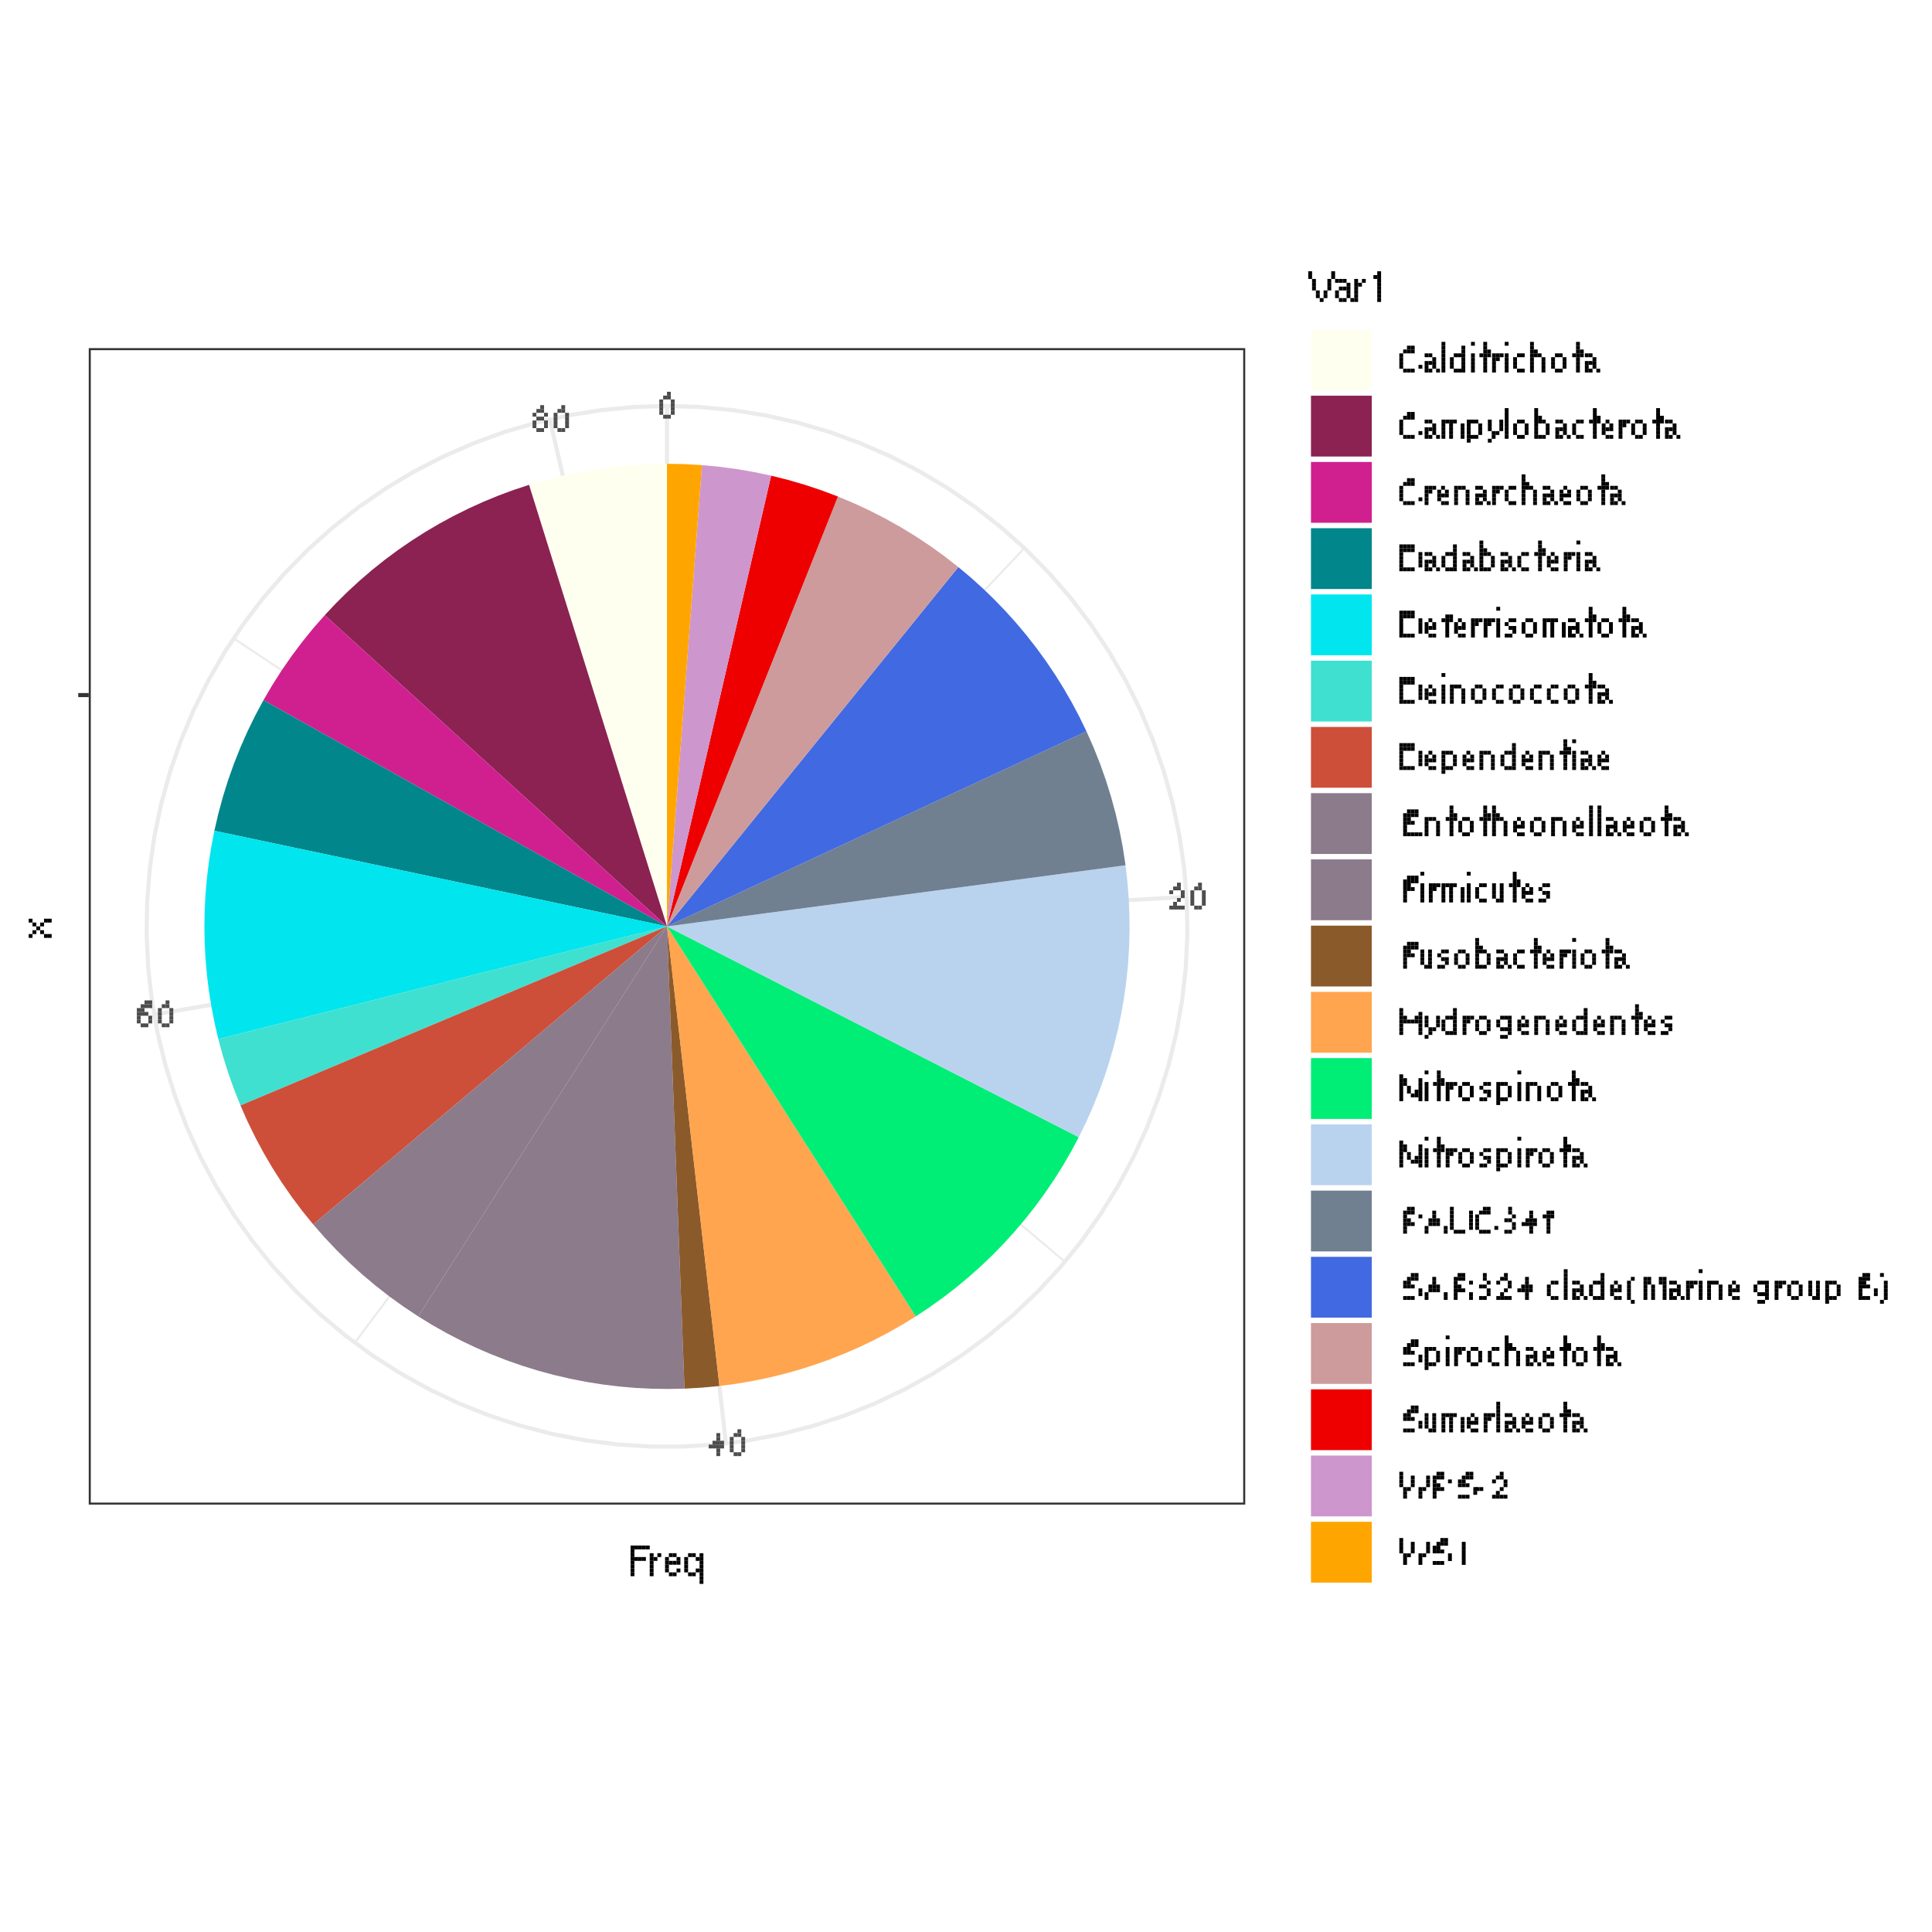 <?xml version="1.0" encoding="UTF-8"?>
<svg xmlns="http://www.w3.org/2000/svg" xmlns:xlink="http://www.w3.org/1999/xlink" width="504pt" height="504pt" viewBox="0 0 504 504" version="1.1">
<defs>
<g>
<symbol overflow="visible" id="glyph0-0">
<g transform="matrix(1,0,0,1,1,-6)">
<rect x="0" y="1" width="1" height="1"/>
<rect x="0" y="3" width="1" height="1"/>
<rect x="0" y="5" width="1" height="1"/>
<rect x="2" y="5" width="1" height="1"/>
<rect x="5" y="5" width="1" height="1"/>
</g>
</symbol>
<symbol overflow="visible" id="glyph0-1">
<g transform="matrix(1,0,0,1,1,-7)">
<rect x="2" y="0" width="1" height="1"/>
<rect x="1" y="1" width="1" height="1"/>
<rect x="2" y="1" width="1" height="1"/>
<rect x="0" y="2" width="1" height="1"/>
<rect x="3" y="2" width="1" height="1"/>
<rect x="0" y="3" width="1" height="1"/>
<rect x="3" y="3" width="1" height="1"/>
<rect x="0" y="4" width="1" height="1"/>
<rect x="3" y="4" width="1" height="1"/>
<rect x="0" y="5" width="1" height="1"/>
<rect x="3" y="5" width="1" height="1"/>
<rect x="1" y="6" width="1" height="1"/>
<rect x="2" y="6" width="1" height="1"/>
</g>
</symbol>
<symbol overflow="visible" id="glyph0-2">
<g transform="matrix(1,0,0,1,1,-7)">
<rect x="2" y="0" width="1" height="1"/>
<rect x="1" y="1" width="1" height="1"/>
<rect x="2" y="1" width="1" height="1"/>
<rect x="0" y="2" width="1" height="1"/>
<rect x="3" y="2" width="1" height="1"/>
<rect x="3" y="3" width="1" height="1"/>
<rect x="2" y="4" width="1" height="1"/>
<rect x="1" y="5" width="1" height="1"/>
<rect x="0" y="6" width="1" height="1"/>
<rect x="1" y="6" width="1" height="1"/>
<rect x="2" y="6" width="1" height="1"/>
<rect x="3" y="6" width="1" height="1"/>
</g>
</symbol>
<symbol overflow="visible" id="glyph0-3">
<g transform="matrix(1,0,0,1,1,-7)">
<rect x="2" y="1" width="1" height="1"/>
<rect x="2" y="2" width="1" height="1"/>
<rect x="1" y="3" width="1" height="1"/>
<rect x="2" y="3" width="1" height="1"/>
<rect x="3" y="3" width="1" height="1"/>
<rect x="0" y="4" width="1" height="1"/>
<rect x="1" y="4" width="1" height="1"/>
<rect x="2" y="4" width="1" height="1"/>
<rect x="3" y="4" width="1" height="1"/>
<rect x="2" y="5" width="1" height="1"/>
<rect x="2" y="6" width="1" height="1"/>
</g>
</symbol>
<symbol overflow="visible" id="glyph0-4">
<g transform="matrix(1,0,0,1,1,-7)">
<rect x="2" y="0" width="1" height="1"/>
<rect x="3" y="0" width="1" height="1"/>
<rect x="1" y="1" width="1" height="1"/>
<rect x="2" y="1" width="1" height="1"/>
<rect x="3" y="1" width="1" height="1"/>
<rect x="0" y="2" width="1" height="1"/>
<rect x="1" y="2" width="1" height="1"/>
<rect x="0" y="3" width="1" height="1"/>
<rect x="1" y="3" width="1" height="1"/>
<rect x="2" y="3" width="1" height="1"/>
<rect x="0" y="4" width="1" height="1"/>
<rect x="3" y="4" width="1" height="1"/>
<rect x="0" y="5" width="1" height="1"/>
<rect x="3" y="5" width="1" height="1"/>
<rect x="1" y="6" width="1" height="1"/>
<rect x="2" y="6" width="1" height="1"/>
</g>
</symbol>
<symbol overflow="visible" id="glyph0-5">
<g transform="matrix(1,0,0,1,1,-7)">
<rect x="2" y="0" width="1" height="1"/>
<rect x="1" y="1" width="1" height="1"/>
<rect x="2" y="1" width="1" height="1"/>
<rect x="0" y="2" width="1" height="1"/>
<rect x="3" y="2" width="1" height="1"/>
<rect x="1" y="3" width="1" height="1"/>
<rect x="2" y="3" width="1" height="1"/>
<rect x="0" y="4" width="1" height="1"/>
<rect x="3" y="4" width="1" height="1"/>
<rect x="0" y="5" width="1" height="1"/>
<rect x="3" y="5" width="1" height="1"/>
<rect x="1" y="6" width="1" height="1"/>
<rect x="2" y="6" width="1" height="1"/>
</g>
</symbol>
<symbol overflow="visible" id="glyph0-6">
<g transform="matrix(1,0,0,1,1,-7)">
<rect x="2" y="0" width="1" height="1"/>
<rect x="3" y="0" width="1" height="1"/>
<rect x="1" y="1" width="1" height="1"/>
<rect x="2" y="1" width="1" height="1"/>
<rect x="3" y="1" width="1" height="1"/>
<rect x="0" y="2" width="1" height="1"/>
<rect x="0" y="3" width="1" height="1"/>
<rect x="0" y="4" width="1" height="1"/>
<rect x="0" y="5" width="1" height="1"/>
<rect x="5" y="5" width="1" height="1"/>
<rect x="1" y="6" width="1" height="1"/>
<rect x="2" y="6" width="1" height="1"/>
<rect x="3" y="6" width="1" height="1"/>
</g>
</symbol>
<symbol overflow="visible" id="glyph0-7">
<g transform="matrix(1,0,0,1,1,-6)">
<rect x="0" y="1" width="1" height="1"/>
<rect x="1" y="1" width="1" height="1"/>
<rect x="2" y="2" width="1" height="1"/>
<rect x="0" y="3" width="1" height="1"/>
<rect x="1" y="3" width="1" height="1"/>
<rect x="2" y="3" width="1" height="1"/>
<rect x="0" y="4" width="1" height="1"/>
<rect x="2" y="4" width="1" height="1"/>
<rect x="0" y="5" width="1" height="1"/>
<rect x="1" y="5" width="1" height="1"/>
<rect x="3" y="5" width="1" height="1"/>
</g>
</symbol>
<symbol overflow="visible" id="glyph0-8">
<g transform="matrix(1,0,0,1,1,-8)">
<rect x="0" y="0" width="1" height="1"/>
<rect x="0" y="1" width="1" height="1"/>
<rect x="0" y="2" width="1" height="1"/>
<rect x="0" y="3" width="1" height="1"/>
<rect x="0" y="4" width="1" height="1"/>
<rect x="0" y="5" width="1" height="1"/>
<rect x="0" y="6" width="1" height="1"/>
<rect x="0" y="7" width="1" height="1"/>
</g>
</symbol>
<symbol overflow="visible" id="glyph0-9">
<g transform="matrix(1,0,0,1,1,-8)">
<rect x="3" y="1" width="1" height="1"/>
<rect x="3" y="2" width="1" height="1"/>
<rect x="1" y="3" width="1" height="1"/>
<rect x="2" y="3" width="1" height="1"/>
<rect x="3" y="3" width="1" height="1"/>
<rect x="0" y="4" width="1" height="1"/>
<rect x="3" y="4" width="1" height="1"/>
<rect x="0" y="5" width="1" height="1"/>
<rect x="3" y="5" width="1" height="1"/>
<rect x="0" y="6" width="1" height="1"/>
<rect x="3" y="6" width="1" height="1"/>
<rect x="1" y="7" width="1" height="1"/>
<rect x="2" y="7" width="1" height="1"/>
<rect x="3" y="7" width="1" height="1"/>
</g>
</symbol>
<symbol overflow="visible" id="glyph0-10">
<g transform="matrix(1,0,0,1,1,-8)">
<rect x="0" y="0" width="1" height="1"/>
<rect x="0" y="3" width="1" height="1"/>
<rect x="0" y="4" width="1" height="1"/>
<rect x="0" y="5" width="1" height="1"/>
<rect x="0" y="6" width="1" height="1"/>
<rect x="0" y="7" width="1" height="1"/>
</g>
</symbol>
<symbol overflow="visible" id="glyph0-11">
<g transform="matrix(1,0,0,1,1,-8)">
<rect x="1" y="0" width="1" height="1"/>
<rect x="1" y="1" width="1" height="1"/>
<rect x="1" y="2" width="1" height="1"/>
<rect x="2" y="2" width="1" height="1"/>
<rect x="0" y="3" width="1" height="1"/>
<rect x="1" y="3" width="1" height="1"/>
<rect x="2" y="3" width="1" height="1"/>
<rect x="1" y="4" width="1" height="1"/>
<rect x="1" y="5" width="1" height="1"/>
<rect x="1" y="6" width="1" height="1"/>
<rect x="1" y="7" width="1" height="1"/>
</g>
</symbol>
<symbol overflow="visible" id="glyph0-12">
<g transform="matrix(1,0,0,1,1,-6)">
<rect x="0" y="1" width="1" height="1"/>
<rect x="1" y="1" width="1" height="1"/>
<rect x="2" y="1" width="1" height="1"/>
<rect x="0" y="2" width="1" height="1"/>
<rect x="1" y="2" width="1" height="1"/>
<rect x="0" y="3" width="1" height="1"/>
<rect x="0" y="4" width="1" height="1"/>
<rect x="0" y="5" width="1" height="1"/>
</g>
</symbol>
<symbol overflow="visible" id="glyph0-13">
<g transform="matrix(1,0,0,1,1,-6)">
<rect x="1" y="1" width="1" height="1"/>
<rect x="2" y="1" width="1" height="1"/>
<rect x="0" y="2" width="1" height="1"/>
<rect x="0" y="3" width="1" height="1"/>
<rect x="0" y="4" width="1" height="1"/>
<rect x="1" y="5" width="1" height="1"/>
<rect x="2" y="5" width="1" height="1"/>
</g>
</symbol>
<symbol overflow="visible" id="glyph0-14">
<g transform="matrix(1,0,0,1,1,-8)">
<rect x="0" y="0" width="1" height="1"/>
<rect x="0" y="1" width="1" height="1"/>
<rect x="0" y="2" width="1" height="1"/>
<rect x="1" y="2" width="1" height="1"/>
<rect x="0" y="3" width="1" height="1"/>
<rect x="1" y="3" width="1" height="1"/>
<rect x="2" y="3" width="1" height="1"/>
<rect x="0" y="4" width="1" height="1"/>
<rect x="3" y="4" width="1" height="1"/>
<rect x="0" y="5" width="1" height="1"/>
<rect x="3" y="5" width="1" height="1"/>
<rect x="0" y="6" width="1" height="1"/>
<rect x="3" y="6" width="1" height="1"/>
<rect x="0" y="7" width="1" height="1"/>
<rect x="3" y="7" width="1" height="1"/>
</g>
</symbol>
<symbol overflow="visible" id="glyph0-15">
<g transform="matrix(1,0,0,1,1,-6)">
<rect x="1" y="1" width="1" height="1"/>
<rect x="2" y="1" width="1" height="1"/>
<rect x="0" y="2" width="1" height="1"/>
<rect x="3" y="2" width="1" height="1"/>
<rect x="0" y="3" width="1" height="1"/>
<rect x="3" y="3" width="1" height="1"/>
<rect x="0" y="4" width="1" height="1"/>
<rect x="3" y="4" width="1" height="1"/>
<rect x="1" y="5" width="1" height="1"/>
<rect x="2" y="5" width="1" height="1"/>
</g>
</symbol>
<symbol overflow="visible" id="glyph0-16">
<g transform="matrix(1,0,0,1,1,-6)">
<rect x="0" y="1" width="1" height="1"/>
<rect x="1" y="1" width="1" height="1"/>
<rect x="2" y="1" width="1" height="1"/>
<rect x="3" y="1" width="1" height="1"/>
<rect x="0" y="2" width="1" height="1"/>
<rect x="2" y="2" width="1" height="1"/>
<rect x="5" y="2" width="1" height="1"/>
<rect x="0" y="3" width="1" height="1"/>
<rect x="2" y="3" width="1" height="1"/>
<rect x="5" y="3" width="1" height="1"/>
<rect x="0" y="4" width="1" height="1"/>
<rect x="2" y="4" width="1" height="1"/>
<rect x="5" y="4" width="1" height="1"/>
<rect x="0" y="5" width="1" height="1"/>
<rect x="2" y="5" width="1" height="1"/>
<rect x="5" y="5" width="1" height="1"/>
</g>
</symbol>
<symbol overflow="visible" id="glyph0-17">
<g transform="matrix(1,0,0,1,1,-6)">
<rect x="0" y="1" width="1" height="1"/>
<rect x="1" y="1" width="1" height="1"/>
<rect x="2" y="1" width="1" height="1"/>
<rect x="0" y="2" width="1" height="1"/>
<rect x="3" y="2" width="1" height="1"/>
<rect x="0" y="3" width="1" height="1"/>
<rect x="3" y="3" width="1" height="1"/>
<rect x="0" y="4" width="1" height="1"/>
<rect x="3" y="4" width="1" height="1"/>
<rect x="0" y="5" width="1" height="1"/>
<rect x="1" y="5" width="1" height="1"/>
<rect x="2" y="5" width="1" height="1"/>
<rect x="0" y="6" width="1" height="1"/>
</g>
</symbol>
<symbol overflow="visible" id="glyph0-18">
<g transform="matrix(1,0,0,1,1,-6)">
<rect x="0" y="1" width="1" height="1"/>
<rect x="3" y="1" width="1" height="1"/>
<rect x="0" y="2" width="1" height="1"/>
<rect x="3" y="2" width="1" height="1"/>
<rect x="0" y="3" width="1" height="1"/>
<rect x="3" y="3" width="1" height="1"/>
<rect x="1" y="4" width="1" height="1"/>
<rect x="2" y="4" width="1" height="1"/>
<rect x="1" y="5" width="1" height="1"/>
<rect x="0" y="6" width="1" height="1"/>
</g>
</symbol>
<symbol overflow="visible" id="glyph0-19">
<g transform="matrix(1,0,0,1,1,-8)">
<rect x="0" y="0" width="1" height="1"/>
<rect x="0" y="1" width="1" height="1"/>
<rect x="0" y="2" width="1" height="1"/>
<rect x="1" y="2" width="1" height="1"/>
<rect x="0" y="3" width="1" height="1"/>
<rect x="1" y="3" width="1" height="1"/>
<rect x="2" y="3" width="1" height="1"/>
<rect x="0" y="4" width="1" height="1"/>
<rect x="3" y="4" width="1" height="1"/>
<rect x="0" y="5" width="1" height="1"/>
<rect x="3" y="5" width="1" height="1"/>
<rect x="0" y="6" width="1" height="1"/>
<rect x="3" y="6" width="1" height="1"/>
<rect x="0" y="7" width="1" height="1"/>
<rect x="1" y="7" width="1" height="1"/>
<rect x="2" y="7" width="1" height="1"/>
</g>
</symbol>
<symbol overflow="visible" id="glyph0-20">
<g transform="matrix(1,0,0,1,1,-6)">
<rect x="1" y="1" width="1" height="1"/>
<rect x="0" y="2" width="1" height="1"/>
<rect x="2" y="2" width="1" height="1"/>
<rect x="0" y="3" width="1" height="1"/>
<rect x="1" y="3" width="1" height="1"/>
<rect x="2" y="3" width="1" height="1"/>
<rect x="0" y="4" width="1" height="1"/>
<rect x="1" y="5" width="1" height="1"/>
<rect x="2" y="5" width="1" height="1"/>
</g>
</symbol>
<symbol overflow="visible" id="glyph0-21">
<g transform="matrix(1,0,0,1,1,-6)">
<rect x="0" y="1" width="1" height="1"/>
<rect x="1" y="1" width="1" height="1"/>
<rect x="2" y="1" width="1" height="1"/>
<rect x="0" y="2" width="1" height="1"/>
<rect x="3" y="2" width="1" height="1"/>
<rect x="0" y="3" width="1" height="1"/>
<rect x="3" y="3" width="1" height="1"/>
<rect x="0" y="4" width="1" height="1"/>
<rect x="3" y="4" width="1" height="1"/>
<rect x="0" y="5" width="1" height="1"/>
<rect x="3" y="5" width="1" height="1"/>
</g>
</symbol>
<symbol overflow="visible" id="glyph0-22">
<g transform="matrix(1,0,0,1,1,-7)">
<rect x="0" y="0" width="1" height="1"/>
<rect x="1" y="0" width="1" height="1"/>
<rect x="2" y="0" width="1" height="1"/>
<rect x="3" y="0" width="1" height="1"/>
<rect x="0" y="1" width="1" height="1"/>
<rect x="1" y="1" width="1" height="1"/>
<rect x="2" y="1" width="1" height="1"/>
<rect x="3" y="1" width="1" height="1"/>
<rect x="0" y="2" width="1" height="1"/>
<rect x="5" y="2" width="1" height="1"/>
<rect x="0" y="3" width="1" height="1"/>
<rect x="5" y="3" width="1" height="1"/>
<rect x="0" y="4" width="1" height="1"/>
<rect x="5" y="4" width="1" height="1"/>
<rect x="0" y="5" width="1" height="1"/>
<rect x="5" y="5" width="1" height="1"/>
<rect x="0" y="6" width="1" height="1"/>
<rect x="1" y="6" width="1" height="1"/>
<rect x="2" y="6" width="1" height="1"/>
<rect x="3" y="6" width="1" height="1"/>
</g>
</symbol>
<symbol overflow="visible" id="glyph0-23">
<g transform="matrix(1,0,0,1,1,-8)">
<rect x="1" y="2" width="1" height="1"/>
<rect x="2" y="2" width="1" height="1"/>
<rect x="0" y="3" width="1" height="1"/>
<rect x="1" y="3" width="1" height="1"/>
<rect x="2" y="3" width="1" height="1"/>
<rect x="1" y="4" width="1" height="1"/>
<rect x="1" y="5" width="1" height="1"/>
<rect x="1" y="6" width="1" height="1"/>
<rect x="1" y="7" width="1" height="1"/>
</g>
</symbol>
<symbol overflow="visible" id="glyph0-24">
<g transform="matrix(1,0,0,1,1,-6)">
<rect x="1" y="1" width="1" height="1"/>
<rect x="2" y="1" width="1" height="1"/>
<rect x="0" y="2" width="1" height="1"/>
<rect x="1" y="3" width="1" height="1"/>
<rect x="2" y="3" width="1" height="1"/>
<rect x="2" y="4" width="1" height="1"/>
<rect x="0" y="5" width="1" height="1"/>
<rect x="1" y="5" width="1" height="1"/>
</g>
</symbol>
<symbol overflow="visible" id="glyph0-25">
<g transform="matrix(1,0,0,1,2,-7)">
<rect x="1" y="0" width="1" height="1"/>
<rect x="2" y="0" width="1" height="1"/>
<rect x="3" y="0" width="1" height="1"/>
<rect x="0" y="1" width="1" height="1"/>
<rect x="1" y="1" width="1" height="1"/>
<rect x="2" y="1" width="1" height="1"/>
<rect x="3" y="1" width="1" height="1"/>
<rect x="0" y="2" width="1" height="1"/>
<rect x="1" y="2" width="1" height="1"/>
<rect x="0" y="3" width="1" height="1"/>
<rect x="1" y="3" width="1" height="1"/>
<rect x="2" y="3" width="1" height="1"/>
<rect x="0" y="4" width="1" height="1"/>
<rect x="0" y="5" width="1" height="1"/>
<rect x="0" y="6" width="1" height="1"/>
<rect x="1" y="6" width="1" height="1"/>
<rect x="2" y="6" width="1" height="1"/>
<rect x="3" y="6" width="1" height="1"/>
<rect x="4" y="6" width="1" height="1"/>
</g>
</symbol>
<symbol overflow="visible" id="glyph0-26">
<g transform="matrix(1,0,0,1,2,-7)">
<rect x="1" y="0" width="1" height="1"/>
<rect x="2" y="0" width="1" height="1"/>
<rect x="3" y="0" width="1" height="1"/>
<rect x="0" y="1" width="1" height="1"/>
<rect x="1" y="1" width="1" height="1"/>
<rect x="2" y="1" width="1" height="1"/>
<rect x="3" y="1" width="1" height="1"/>
<rect x="0" y="2" width="1" height="1"/>
<rect x="1" y="2" width="1" height="1"/>
<rect x="0" y="3" width="1" height="1"/>
<rect x="1" y="3" width="1" height="1"/>
<rect x="2" y="3" width="1" height="1"/>
<rect x="0" y="4" width="1" height="1"/>
<rect x="0" y="5" width="1" height="1"/>
<rect x="0" y="6" width="1" height="1"/>
</g>
</symbol>
<symbol overflow="visible" id="glyph0-27">
<g transform="matrix(1,0,0,1,1,-6)">
<rect x="0" y="1" width="1" height="1"/>
<rect x="2" y="1" width="1" height="1"/>
<rect x="0" y="2" width="1" height="1"/>
<rect x="2" y="2" width="1" height="1"/>
<rect x="0" y="3" width="1" height="1"/>
<rect x="2" y="3" width="1" height="1"/>
<rect x="0" y="4" width="1" height="1"/>
<rect x="2" y="4" width="1" height="1"/>
<rect x="1" y="5" width="1" height="1"/>
<rect x="2" y="5" width="1" height="1"/>
</g>
</symbol>
<symbol overflow="visible" id="glyph0-28">
<g transform="matrix(1,0,0,1,1,-7)">
<rect x="0" y="0" width="1" height="1"/>
<rect x="0" y="1" width="1" height="1"/>
<rect x="5" y="1" width="1" height="1"/>
<rect x="0" y="2" width="1" height="1"/>
<rect x="1" y="2" width="1" height="1"/>
<rect x="4" y="2" width="1" height="1"/>
<rect x="5" y="2" width="1" height="1"/>
<rect x="0" y="3" width="1" height="1"/>
<rect x="1" y="3" width="1" height="1"/>
<rect x="2" y="3" width="1" height="1"/>
<rect x="3" y="3" width="1" height="1"/>
<rect x="4" y="3" width="1" height="1"/>
<rect x="5" y="3" width="1" height="1"/>
<rect x="0" y="4" width="1" height="1"/>
<rect x="5" y="4" width="1" height="1"/>
<rect x="0" y="5" width="1" height="1"/>
<rect x="5" y="5" width="1" height="1"/>
<rect x="0" y="6" width="1" height="1"/>
<rect x="5" y="6" width="1" height="1"/>
</g>
</symbol>
<symbol overflow="visible" id="glyph0-29">
<g transform="matrix(1,0,0,1,1,-6)">
<rect x="1" y="1" width="1" height="1"/>
<rect x="2" y="1" width="1" height="1"/>
<rect x="3" y="1" width="1" height="1"/>
<rect x="0" y="2" width="1" height="1"/>
<rect x="3" y="2" width="1" height="1"/>
<rect x="0" y="3" width="1" height="1"/>
<rect x="3" y="3" width="1" height="1"/>
<rect x="1" y="4" width="1" height="1"/>
<rect x="2" y="4" width="1" height="1"/>
<rect x="3" y="4" width="1" height="1"/>
<rect x="3" y="5" width="1" height="1"/>
<rect x="1" y="6" width="1" height="1"/>
<rect x="2" y="6" width="1" height="1"/>
</g>
</symbol>
<symbol overflow="visible" id="glyph0-30">
<g transform="matrix(1,0,0,1,1,-7)">
<rect x="0" y="0" width="1" height="1"/>
<rect x="0" y="1" width="1" height="1"/>
<rect x="1" y="1" width="1" height="1"/>
<rect x="5" y="1" width="1" height="1"/>
<rect x="0" y="2" width="1" height="1"/>
<rect x="1" y="2" width="1" height="1"/>
<rect x="5" y="2" width="1" height="1"/>
<rect x="0" y="3" width="1" height="1"/>
<rect x="2" y="3" width="1" height="1"/>
<rect x="5" y="3" width="1" height="1"/>
<rect x="0" y="4" width="1" height="1"/>
<rect x="2" y="4" width="1" height="1"/>
<rect x="4" y="4" width="1" height="1"/>
<rect x="5" y="4" width="1" height="1"/>
<rect x="0" y="5" width="1" height="1"/>
<rect x="3" y="5" width="1" height="1"/>
<rect x="4" y="5" width="1" height="1"/>
<rect x="5" y="5" width="1" height="1"/>
<rect x="0" y="6" width="1" height="1"/>
<rect x="5" y="6" width="1" height="1"/>
</g>
</symbol>
<symbol overflow="visible" id="glyph0-31">
<g transform="matrix(1,0,0,1,2,-7)">
<rect x="1" y="0" width="1" height="1"/>
<rect x="2" y="0" width="1" height="1"/>
<rect x="0" y="1" width="1" height="1"/>
<rect x="1" y="1" width="1" height="1"/>
<rect x="2" y="1" width="1" height="1"/>
<rect x="0" y="2" width="1" height="1"/>
<rect x="4" y="2" width="1" height="1"/>
<rect x="0" y="3" width="1" height="1"/>
<rect x="1" y="3" width="1" height="1"/>
<rect x="0" y="4" width="1" height="1"/>
<rect x="1" y="4" width="1" height="1"/>
<rect x="2" y="4" width="1" height="1"/>
<rect x="0" y="5" width="1" height="1"/>
<rect x="0" y="6" width="1" height="1"/>
</g>
</symbol>
<symbol overflow="visible" id="glyph0-32">
<g transform="matrix(1,0,0,1,1,-7)">
<rect x="2" y="1" width="1" height="1"/>
<rect x="2" y="2" width="1" height="1"/>
<rect x="1" y="3" width="1" height="1"/>
<rect x="2" y="3" width="1" height="1"/>
<rect x="3" y="3" width="1" height="1"/>
<rect x="1" y="4" width="1" height="1"/>
<rect x="2" y="4" width="1" height="1"/>
<rect x="3" y="4" width="1" height="1"/>
<rect x="0" y="5" width="1" height="1"/>
<rect x="5" y="5" width="1" height="1"/>
<rect x="0" y="6" width="1" height="1"/>
<rect x="5" y="6" width="1" height="1"/>
</g>
</symbol>
<symbol overflow="visible" id="glyph0-33">
<g transform="matrix(1,0,0,1,1,-7)">
<rect x="0" y="0" width="1" height="1"/>
<rect x="0" y="1" width="1" height="1"/>
<rect x="5" y="1" width="1" height="1"/>
<rect x="0" y="2" width="1" height="1"/>
<rect x="5" y="2" width="1" height="1"/>
<rect x="0" y="3" width="1" height="1"/>
<rect x="5" y="3" width="1" height="1"/>
<rect x="0" y="4" width="1" height="1"/>
<rect x="5" y="4" width="1" height="1"/>
<rect x="0" y="5" width="1" height="1"/>
<rect x="5" y="5" width="1" height="1"/>
<rect x="1" y="6" width="1" height="1"/>
<rect x="2" y="6" width="1" height="1"/>
<rect x="3" y="6" width="1" height="1"/>
</g>
</symbol>
<symbol overflow="visible" id="glyph0-34">
<g transform="matrix(1,0,0,1,2,-7)">
<rect x="1" y="0" width="1" height="1"/>
<rect x="1" y="1" width="1" height="1"/>
<rect x="2" y="2" width="1" height="1"/>
<rect x="0" y="3" width="1" height="1"/>
<rect x="1" y="3" width="1" height="1"/>
<rect x="2" y="4" width="1" height="1"/>
<rect x="2" y="5" width="1" height="1"/>
<rect x="0" y="6" width="1" height="1"/>
<rect x="1" y="6" width="1" height="1"/>
</g>
</symbol>
<symbol overflow="visible" id="glyph0-35">
<g transform="matrix(1,0,0,1,2,-7)">
<rect x="2" y="0" width="1" height="1"/>
<rect x="3" y="0" width="1" height="1"/>
<rect x="1" y="1" width="1" height="1"/>
<rect x="2" y="1" width="1" height="1"/>
<rect x="3" y="1" width="1" height="1"/>
<rect x="0" y="2" width="1" height="1"/>
<rect x="1" y="2" width="1" height="1"/>
<rect x="0" y="3" width="1" height="1"/>
<rect x="1" y="3" width="1" height="1"/>
<rect x="2" y="3" width="1" height="1"/>
<rect x="4" y="4" width="1" height="1"/>
<rect x="4" y="5" width="1" height="1"/>
<rect x="0" y="6" width="1" height="1"/>
<rect x="1" y="6" width="1" height="1"/>
<rect x="2" y="6" width="1" height="1"/>
</g>
</symbol>
<symbol overflow="visible" id="glyph0-36">
<g transform="matrix(1,0,0,1,2,-7)">
<rect x="1" y="0" width="1" height="1"/>
<rect x="2" y="0" width="1" height="1"/>
<rect x="0" y="1" width="1" height="1"/>
<rect x="1" y="1" width="1" height="1"/>
<rect x="2" y="1" width="1" height="1"/>
<rect x="0" y="2" width="1" height="1"/>
<rect x="4" y="2" width="1" height="1"/>
<rect x="0" y="3" width="1" height="1"/>
<rect x="1" y="3" width="1" height="1"/>
<rect x="0" y="4" width="1" height="1"/>
<rect x="1" y="4" width="1" height="1"/>
<rect x="2" y="4" width="1" height="1"/>
<rect x="0" y="5" width="1" height="1"/>
<rect x="4" y="5" width="1" height="1"/>
<rect x="0" y="6" width="1" height="1"/>
<rect x="4" y="6" width="1" height="1"/>
</g>
</symbol>
<symbol overflow="visible" id="glyph0-37">
<g transform="matrix(1,0,0,1,0,-2)">
</g>
</symbol>
<symbol overflow="visible" id="glyph0-38">
<g transform="matrix(1,0,0,1,1,-7)">
<rect x="1" y="1" width="1" height="1"/>
<rect x="0" y="2" width="1" height="1"/>
<rect x="0" y="3" width="1" height="1"/>
<rect x="0" y="4" width="1" height="1"/>
<rect x="0" y="5" width="1" height="1"/>
<rect x="0" y="6" width="1" height="1"/>
<rect x="1" y="7" width="1" height="1"/>
</g>
</symbol>
<symbol overflow="visible" id="glyph0-39">
<g transform="matrix(1,0,0,1,2,-7)">
<rect x="0" y="1" width="1" height="1"/>
<rect x="1" y="1" width="1" height="1"/>
<rect x="4" y="1" width="1" height="1"/>
<rect x="5" y="1" width="1" height="1"/>
<rect x="0" y="2" width="1" height="1"/>
<rect x="1" y="2" width="1" height="1"/>
<rect x="4" y="2" width="1" height="1"/>
<rect x="5" y="2" width="1" height="1"/>
<rect x="0" y="3" width="1" height="1"/>
<rect x="2" y="3" width="1" height="1"/>
<rect x="5" y="3" width="1" height="1"/>
<rect x="0" y="4" width="1" height="1"/>
<rect x="2" y="4" width="1" height="1"/>
<rect x="5" y="4" width="1" height="1"/>
<rect x="0" y="5" width="1" height="1"/>
<rect x="2" y="5" width="1" height="1"/>
<rect x="5" y="5" width="1" height="1"/>
<rect x="0" y="6" width="1" height="1"/>
<rect x="2" y="6" width="1" height="1"/>
<rect x="5" y="6" width="1" height="1"/>
</g>
</symbol>
<symbol overflow="visible" id="glyph0-40">
<g transform="matrix(1,0,0,1,2,-7)">
<rect x="1" y="0" width="1" height="1"/>
<rect x="2" y="0" width="1" height="1"/>
<rect x="0" y="1" width="1" height="1"/>
<rect x="1" y="1" width="1" height="1"/>
<rect x="2" y="1" width="1" height="1"/>
<rect x="0" y="2" width="1" height="1"/>
<rect x="1" y="2" width="1" height="1"/>
<rect x="0" y="3" width="1" height="1"/>
<rect x="1" y="3" width="1" height="1"/>
<rect x="2" y="3" width="1" height="1"/>
<rect x="0" y="4" width="1" height="1"/>
<rect x="4" y="4" width="1" height="1"/>
<rect x="0" y="5" width="1" height="1"/>
<rect x="4" y="5" width="1" height="1"/>
<rect x="0" y="6" width="1" height="1"/>
<rect x="1" y="6" width="1" height="1"/>
<rect x="2" y="6" width="1" height="1"/>
</g>
</symbol>
<symbol overflow="visible" id="glyph0-41">
<g transform="matrix(1,0,0,1,1,-7)">
<rect x="0" y="0" width="1" height="1"/>
<rect x="1" y="2" width="1" height="1"/>
<rect x="1" y="3" width="1" height="1"/>
<rect x="1" y="4" width="1" height="1"/>
<rect x="1" y="5" width="1" height="1"/>
<rect x="1" y="6" width="1" height="1"/>
<rect x="0" y="7" width="1" height="1"/>
</g>
</symbol>
<symbol overflow="visible" id="glyph0-42">
<g transform="matrix(1,0,0,1,1,-7)">
<rect x="0" y="0" width="1" height="1"/>
<rect x="0" y="1" width="1" height="1"/>
<rect x="3" y="1" width="1" height="1"/>
<rect x="7" y="1" width="1" height="1"/>
<rect x="0" y="2" width="1" height="1"/>
<rect x="3" y="2" width="1" height="1"/>
<rect x="7" y="2" width="1" height="1"/>
<rect x="0" y="3" width="1" height="1"/>
<rect x="3" y="3" width="1" height="1"/>
<rect x="7" y="3" width="1" height="1"/>
<rect x="1" y="4" width="1" height="1"/>
<rect x="2" y="4" width="1" height="1"/>
<rect x="5" y="4" width="1" height="1"/>
<rect x="6" y="4" width="1" height="1"/>
<rect x="1" y="5" width="1" height="1"/>
<rect x="5" y="5" width="1" height="1"/>
<rect x="1" y="6" width="1" height="1"/>
<rect x="5" y="6" width="1" height="1"/>
</g>
</symbol>
<symbol overflow="visible" id="glyph0-43">
<g transform="matrix(1,0,0,1,0,-4)">
<rect x="0" y="1" width="1" height="1"/>
<rect x="1" y="1" width="1" height="1"/>
</g>
</symbol>
<symbol overflow="visible" id="glyph0-44">
<g transform="matrix(1,0,0,1,2,-7)">
<rect x="1" y="1" width="1" height="1"/>
<rect x="1" y="2" width="1" height="1"/>
<rect x="1" y="3" width="1" height="1"/>
<rect x="1" y="4" width="1" height="1"/>
<rect x="1" y="5" width="1" height="1"/>
<rect x="1" y="6" width="1" height="1"/>
</g>
</symbol>
<symbol overflow="visible" id="glyph1-0">
<g transform="matrix(1,0,0,1,1,-7)">
<rect x="0" y="0" width="1" height="1"/>
<rect x="2" y="0" width="1" height="1"/>
<rect x="4" y="0" width="1" height="1"/>
<rect x="0" y="2" width="1" height="1"/>
<rect x="4" y="2" width="1" height="1"/>
<rect x="0" y="4" width="1" height="1"/>
<rect x="4" y="4" width="1" height="1"/>
<rect x="0" y="6" width="1" height="1"/>
<rect x="2" y="6" width="1" height="1"/>
<rect x="4" y="6" width="1" height="1"/>
</g>
</symbol>
<symbol overflow="visible" id="glyph1-1">
<g transform="matrix(1,0,0,1,1,-8)">
<rect x="0" y="0" width="1" height="1"/>
<rect x="1" y="0" width="1" height="1"/>
<rect x="2" y="0" width="1" height="1"/>
<rect x="3" y="0" width="1" height="1"/>
<rect x="4" y="0" width="1" height="1"/>
<rect x="0" y="1" width="1" height="1"/>
<rect x="0" y="2" width="1" height="1"/>
<rect x="0" y="3" width="1" height="1"/>
<rect x="1" y="3" width="1" height="1"/>
<rect x="2" y="3" width="1" height="1"/>
<rect x="3" y="3" width="1" height="1"/>
<rect x="0" y="4" width="1" height="1"/>
<rect x="0" y="5" width="1" height="1"/>
<rect x="0" y="6" width="1" height="1"/>
<rect x="0" y="7" width="1" height="1"/>
</g>
</symbol>
<symbol overflow="visible" id="glyph1-2">
<g transform="matrix(1,0,0,1,0,-6)">
<rect x="0" y="0" width="1" height="1"/>
<rect x="2" y="0" width="1" height="1"/>
<rect x="0" y="1" width="1" height="1"/>
<rect x="1" y="1" width="1" height="1"/>
<rect x="0" y="2" width="1" height="1"/>
<rect x="0" y="3" width="1" height="1"/>
<rect x="0" y="4" width="1" height="1"/>
<rect x="0" y="5" width="1" height="1"/>
</g>
</symbol>
<symbol overflow="visible" id="glyph1-3">
<g transform="matrix(1,0,0,1,0,-6)">
<rect x="1" y="0" width="1" height="1"/>
<rect x="2" y="0" width="1" height="1"/>
<rect x="0" y="1" width="1" height="1"/>
<rect x="3" y="1" width="1" height="1"/>
<rect x="0" y="2" width="1" height="1"/>
<rect x="1" y="2" width="1" height="1"/>
<rect x="2" y="2" width="1" height="1"/>
<rect x="3" y="2" width="1" height="1"/>
<rect x="0" y="3" width="1" height="1"/>
<rect x="0" y="4" width="1" height="1"/>
<rect x="3" y="4" width="1" height="1"/>
<rect x="1" y="5" width="1" height="1"/>
<rect x="2" y="5" width="1" height="1"/>
</g>
</symbol>
<symbol overflow="visible" id="glyph1-4">
<g transform="matrix(1,0,0,1,0,-6)">
<rect x="1" y="0" width="1" height="1"/>
<rect x="2" y="0" width="1" height="1"/>
<rect x="4" y="0" width="1" height="1"/>
<rect x="0" y="1" width="1" height="1"/>
<rect x="3" y="1" width="1" height="1"/>
<rect x="4" y="1" width="1" height="1"/>
<rect x="0" y="2" width="1" height="1"/>
<rect x="4" y="2" width="1" height="1"/>
<rect x="0" y="3" width="1" height="1"/>
<rect x="4" y="3" width="1" height="1"/>
<rect x="0" y="4" width="1" height="1"/>
<rect x="3" y="4" width="1" height="1"/>
<rect x="4" y="4" width="1" height="1"/>
<rect x="1" y="5" width="1" height="1"/>
<rect x="2" y="5" width="1" height="1"/>
<rect x="4" y="5" width="1" height="1"/>
<rect x="4" y="6" width="1" height="1"/>
<rect x="4" y="7" width="1" height="1"/>
</g>
</symbol>
<symbol overflow="visible" id="glyph1-5">
<g transform="matrix(1,0,0,1,0,-8)">
<rect x="0" y="0" width="1" height="1"/>
<rect x="6" y="0" width="1" height="1"/>
<rect x="0" y="1" width="1" height="1"/>
<rect x="6" y="1" width="1" height="1"/>
<rect x="1" y="2" width="1" height="1"/>
<rect x="5" y="2" width="1" height="1"/>
<rect x="1" y="3" width="1" height="1"/>
<rect x="5" y="3" width="1" height="1"/>
<rect x="1" y="4" width="1" height="1"/>
<rect x="5" y="4" width="1" height="1"/>
<rect x="2" y="5" width="1" height="1"/>
<rect x="4" y="5" width="1" height="1"/>
<rect x="2" y="6" width="1" height="1"/>
<rect x="4" y="6" width="1" height="1"/>
<rect x="3" y="7" width="1" height="1"/>
</g>
</symbol>
<symbol overflow="visible" id="glyph1-6">
<g transform="matrix(1,0,0,1,0,-6)">
<rect x="0" y="0" width="1" height="1"/>
<rect x="1" y="0" width="1" height="1"/>
<rect x="2" y="0" width="1" height="1"/>
<rect x="3" y="1" width="1" height="1"/>
<rect x="1" y="2" width="1" height="1"/>
<rect x="2" y="2" width="1" height="1"/>
<rect x="3" y="2" width="1" height="1"/>
<rect x="0" y="3" width="1" height="1"/>
<rect x="3" y="3" width="1" height="1"/>
<rect x="0" y="4" width="1" height="1"/>
<rect x="3" y="4" width="1" height="1"/>
<rect x="1" y="5" width="1" height="1"/>
<rect x="2" y="5" width="1" height="1"/>
<rect x="4" y="5" width="1" height="1"/>
</g>
</symbol>
<symbol overflow="visible" id="glyph1-7">
<g transform="matrix(1,0,0,1,1,-8)">
<rect x="1" y="0" width="1" height="1"/>
<rect x="0" y="1" width="1" height="1"/>
<rect x="1" y="1" width="1" height="1"/>
<rect x="1" y="2" width="1" height="1"/>
<rect x="1" y="3" width="1" height="1"/>
<rect x="1" y="4" width="1" height="1"/>
<rect x="1" y="5" width="1" height="1"/>
<rect x="1" y="6" width="1" height="1"/>
<rect x="1" y="7" width="1" height="1"/>
</g>
</symbol>
<symbol overflow="visible" id="glyph2-0">
<g transform="matrix(1,0,0,1,-7,-6)">
<rect x="0" y="0" width="1" height="1"/>
<rect x="2" y="0" width="1" height="1"/>
<rect x="4" y="0" width="1" height="1"/>
<rect x="6" y="0" width="1" height="1"/>
<rect x="0" y="2" width="1" height="1"/>
<rect x="6" y="2" width="1" height="1"/>
<rect x="0" y="4" width="1" height="1"/>
<rect x="2" y="4" width="1" height="1"/>
<rect x="4" y="4" width="1" height="1"/>
<rect x="6" y="4" width="1" height="1"/>
</g>
</symbol>
<symbol overflow="visible" id="glyph2-1">
<g transform="matrix(1,0,0,1,-6,-5)">
<rect x="0" y="0" width="1" height="1"/>
<rect x="4" y="0" width="1" height="1"/>
<rect x="5" y="0" width="1" height="1"/>
<rect x="1" y="1" width="1" height="1"/>
<rect x="3" y="1" width="1" height="1"/>
<rect x="2" y="2" width="1" height="1"/>
<rect x="1" y="3" width="1" height="1"/>
<rect x="3" y="3" width="1" height="1"/>
<rect x="0" y="4" width="1" height="1"/>
<rect x="4" y="4" width="1" height="1"/>
<rect x="5" y="4" width="1" height="1"/>
</g>
</symbol>
</g>
<clipPath id="clip1">
  <path d="M 0 85.34 L 504 85.34 L 504 418.664 L 0 418.664 Z M 0 85.34 "/>
</clipPath>
<clipPath id="clip2">
  <path d="M 23.152 90.816 L 324.844 90.816 L 324.844 392.508 L 23.152 392.508 Z M 23.152 90.816 "/>
</clipPath>
<clipPath id="clip3">
  <path d="M 23.152 90.816 L 324.844 90.816 L 324.844 392.508 L 23.152 392.508 Z M 23.152 90.816 "/>
</clipPath>
</defs>
<g id="surface1180">
<rect x="0" y="0" width="504" height="504" style="fill:rgb(100%,100%,100%);fill-opacity:1;stroke:none;"/>
<g clip-path="url(#clip1)" clip-rule="nonzero">
<path style="fill-rule:nonzero;fill:rgb(100%,100%,100%);fill-opacity:1;stroke-width:1.067;stroke-linecap:round;stroke-linejoin:round;stroke:rgb(100%,100%,100%);stroke-opacity:1;stroke-miterlimit:10;" d="M 0 418.66 L 504 418.66 L 504 85.336 L 0 85.336 Z M 0 418.66 "/>
</g>
<g clip-path="url(#clip2)" clip-rule="nonzero">
<path style=" stroke:none;fill-rule:nonzero;fill:rgb(100%,100%,100%);fill-opacity:1;" d="M 23.152 392.512 L 324.844 392.512 L 324.844 90.82 L 23.152 90.82 Z M 23.152 392.512 "/>
</g>
<path style="fill:none;stroke-width:1.067;stroke-linecap:butt;stroke-linejoin:round;stroke:rgb(92.157%,92.157%,92.157%);stroke-opacity:1;stroke-miterlimit:10;" d="M 173.996 241.664 L 173.996 105.902 "/>
<path style="fill:none;stroke-width:1.067;stroke-linecap:butt;stroke-linejoin:round;stroke:rgb(92.157%,92.157%,92.157%);stroke-opacity:1;stroke-miterlimit:10;" d="M 173.996 241.664 L 309.539 233.961 "/>
<path style="fill:none;stroke-width:1.067;stroke-linecap:butt;stroke-linejoin:round;stroke:rgb(92.157%,92.157%,92.157%);stroke-opacity:1;stroke-miterlimit:10;" d="M 173.996 241.664 L 189.379 376.551 "/>
<path style="fill:none;stroke-width:1.067;stroke-linecap:butt;stroke-linejoin:round;stroke:rgb(92.157%,92.157%,92.157%);stroke-opacity:1;stroke-miterlimit:10;" d="M 173.996 241.664 L 40.199 264.676 "/>
<path style="fill:none;stroke-width:1.067;stroke-linecap:butt;stroke-linejoin:round;stroke:rgb(92.157%,92.157%,92.157%);stroke-opacity:1;stroke-miterlimit:10;" d="M 173.996 241.664 L 143.43 109.391 "/>
<path style="fill:none;stroke-width:0.533;stroke-linecap:butt;stroke-linejoin:round;stroke:rgb(92.157%,92.157%,92.157%);stroke-opacity:1;stroke-miterlimit:10;" d="M 173.996 241.664 L 173.996 105.902 "/>
<path style="fill:none;stroke-width:0.533;stroke-linecap:butt;stroke-linejoin:round;stroke:rgb(92.157%,92.157%,92.157%);stroke-opacity:1;stroke-miterlimit:10;" d="M 173.996 241.664 L 267.23 142.98 "/>
<path style="fill:none;stroke-width:0.533;stroke-linecap:butt;stroke-linejoin:round;stroke:rgb(92.157%,92.157%,92.157%);stroke-opacity:1;stroke-miterlimit:10;" d="M 173.996 241.664 L 309.539 233.961 "/>
<path style="fill:none;stroke-width:0.533;stroke-linecap:butt;stroke-linejoin:round;stroke:rgb(92.157%,92.157%,92.157%);stroke-opacity:1;stroke-miterlimit:10;" d="M 173.996 241.664 L 277.812 329.148 "/>
<path style="fill:none;stroke-width:0.533;stroke-linecap:butt;stroke-linejoin:round;stroke:rgb(92.157%,92.157%,92.157%);stroke-opacity:1;stroke-miterlimit:10;" d="M 173.996 241.664 L 189.379 376.551 "/>
<path style="fill:none;stroke-width:0.533;stroke-linecap:butt;stroke-linejoin:round;stroke:rgb(92.157%,92.157%,92.157%);stroke-opacity:1;stroke-miterlimit:10;" d="M 173.996 241.664 L 92.543 350.277 "/>
<path style="fill:none;stroke-width:0.533;stroke-linecap:butt;stroke-linejoin:round;stroke:rgb(92.157%,92.157%,92.157%);stroke-opacity:1;stroke-miterlimit:10;" d="M 173.996 241.664 L 40.199 264.676 "/>
<path style="fill:none;stroke-width:0.533;stroke-linecap:butt;stroke-linejoin:round;stroke:rgb(92.157%,92.157%,92.157%);stroke-opacity:1;stroke-miterlimit:10;" d="M 173.996 241.664 L 60.938 166.508 "/>
<path style="fill:none;stroke-width:0.533;stroke-linecap:butt;stroke-linejoin:round;stroke:rgb(92.157%,92.157%,92.157%);stroke-opacity:1;stroke-miterlimit:10;" d="M 173.996 241.664 L 143.43 109.391 "/>
<path style="fill:none;stroke-width:1.067;stroke-linecap:butt;stroke-linejoin:round;stroke:rgb(92.157%,92.157%,92.157%);stroke-opacity:1;stroke-miterlimit:10;" d="M 173.996 181.324 L 177.824 181.449 L 181.637 181.812 L 185.418 182.418 L 189.152 183.262 L 192.824 184.34 L 196.422 185.648 L 199.93 187.184 L 203.332 188.938 L 206.617 190.906 L 209.773 193.074 L 212.781 195.441 L 215.637 197.996 L 218.32 200.723 L 220.828 203.617 L 223.148 206.664 L 225.27 209.852 L 227.184 213.168 L 228.883 216.598 L 230.363 220.129 L 231.613 223.75 L 232.633 227.438 L 233.418 231.188 L 233.965 234.977 L 234.266 238.793 L 234.328 242.621 L 234.145 246.445 L 233.723 250.25 L 233.055 254.023 L 232.152 257.742 L 231.016 261.398 L 229.652 264.977 L 228.059 268.457 L 226.25 271.832 L 224.234 275.086 L 222.012 278.207 L 219.598 281.176 L 217 283.992 L 214.23 286.633 L 211.297 289.094 L 208.211 291.363 L 204.992 293.434 L 201.645 295.297 L 198.188 296.941 L 194.633 298.363 L 190.996 299.559 L 187.289 300.52 L 183.531 301.246 L 179.734 301.73 L 175.91 301.973 L 172.082 301.973 L 168.262 301.73 L 164.465 301.246 L 160.703 300.52 L 156.996 299.559 L 153.359 298.363 L 149.805 296.941 L 146.348 295.297 L 143.004 293.434 L 139.781 291.363 L 136.699 289.094 L 133.766 286.633 L 130.992 283.992 L 128.395 281.176 L 125.98 278.207 L 123.762 275.086 L 121.742 271.832 L 119.934 268.457 L 118.344 264.977 L 116.977 261.398 L 115.84 257.742 L 114.938 254.023 L 114.273 250.25 L 113.848 246.445 L 113.668 242.621 L 113.727 238.793 L 114.031 234.977 L 114.574 231.188 L 115.359 227.438 L 116.379 223.75 L 117.633 220.129 L 119.109 216.598 L 120.812 213.168 L 122.727 209.852 L 124.848 206.664 L 127.164 203.617 L 129.672 200.723 L 132.359 197.996 L 135.211 195.441 L 138.223 193.074 L 141.375 190.906 L 144.66 188.938 L 148.062 187.184 L 151.57 185.648 L 155.168 184.34 L 158.844 183.262 L 162.578 182.418 L 166.359 181.812 L 170.172 181.449 L 173.996 181.324 "/>
<path style="fill:none;stroke-width:1.067;stroke-linecap:butt;stroke-linejoin:round;stroke:rgb(92.157%,92.157%,92.157%);stroke-opacity:1;stroke-miterlimit:10;" d="M 173.996 105.902 L 182.609 106.176 L 191.184 106.996 L 199.691 108.355 L 208.094 110.254 L 216.359 112.68 L 224.453 115.629 L 232.348 119.082 L 240.004 123.027 L 247.395 127.453 L 254.492 132.34 L 261.262 137.664 L 267.684 143.41 L 273.727 149.547 L 279.367 156.059 L 284.586 162.914 L 289.355 170.086 L 293.664 177.547 L 297.488 185.266 L 300.82 193.215 L 303.637 201.355 L 305.934 209.656 L 307.695 218.09 L 308.922 226.617 L 309.605 235.203 L 309.742 243.82 L 309.332 252.422 L 308.375 260.984 L 306.879 269.469 L 304.852 277.84 L 302.293 286.066 L 299.219 294.117 L 295.637 301.953 L 291.57 309.547 L 287.027 316.867 L 282.031 323.883 L 276.598 330.57 L 270.754 336.898 L 264.52 342.844 L 257.918 348.379 L 250.98 353.488 L 243.734 358.145 L 236.207 362.336 L 228.43 366.035 L 220.43 369.238 L 212.246 371.926 L 203.906 374.09 L 195.449 375.723 L 186.902 376.812 L 178.305 377.359 L 169.691 377.359 L 161.094 376.812 L 152.547 375.723 L 144.086 374.09 L 135.75 371.926 L 127.562 369.238 L 119.566 366.035 L 111.789 362.336 L 104.258 358.145 L 97.012 353.488 L 90.074 348.379 L 83.477 342.844 L 77.242 336.898 L 71.395 330.57 L 65.965 323.883 L 60.965 316.867 L 56.426 309.547 L 52.355 301.953 L 48.777 294.117 L 45.703 286.066 L 43.145 277.84 L 41.113 269.469 L 39.617 260.984 L 38.664 252.422 L 38.254 243.82 L 38.391 235.203 L 39.07 226.617 L 40.297 218.09 L 42.062 209.656 L 44.359 201.355 L 47.176 193.215 L 50.504 185.266 L 54.328 177.547 L 58.637 170.086 L 63.41 162.914 L 68.625 156.059 L 74.27 149.547 L 80.312 143.41 L 86.73 137.664 L 93.504 132.34 L 100.598 127.453 L 107.988 123.027 L 115.648 119.082 L 123.539 115.629 L 131.637 112.68 L 139.902 110.254 L 148.305 108.355 L 156.812 106.996 L 165.387 106.176 L 173.996 105.902 "/>
<path style=" stroke:none;fill-rule:nonzero;fill:rgb(100%,100%,94.118%);fill-opacity:1;" d="M 173.996 241.664 L 173.996 120.988 L 169.43 121.074 L 164.871 121.332 L 160.324 121.766 L 155.797 122.367 L 151.293 123.141 L 146.824 124.086 L 142.395 125.199 L 138.012 126.477 L 139.254 130.449 L 140.492 134.422 L 142.977 142.367 L 144.215 146.336 L 146.699 154.281 L 147.938 158.254 L 149.18 162.227 L 150.422 166.195 L 151.66 170.168 L 154.145 178.113 L 155.383 182.086 L 156.625 186.059 L 157.867 190.027 L 159.105 194 L 161.59 201.945 L 162.828 205.918 L 164.07 209.891 L 165.312 213.859 L 166.551 217.832 L 169.035 225.777 L 170.273 229.75 L 171.516 233.719 L 172.758 237.691 Z M 173.996 241.664 "/>
<path style=" stroke:none;fill-rule:nonzero;fill:rgb(54.51%,13.333%,32.157%);fill-opacity:1;" d="M 173.996 241.664 L 172.758 237.691 L 171.516 233.719 L 170.273 229.75 L 169.035 225.777 L 166.551 217.832 L 165.312 213.859 L 164.07 209.891 L 162.828 205.918 L 161.59 201.945 L 159.105 194 L 157.867 190.027 L 156.625 186.059 L 155.383 182.086 L 154.145 178.113 L 151.66 170.168 L 150.422 166.195 L 149.18 162.227 L 147.938 158.254 L 146.699 154.281 L 144.215 146.336 L 142.977 142.367 L 140.492 134.422 L 139.254 130.449 L 138.012 126.477 L 133.965 127.82 L 129.969 129.305 L 126.027 130.93 L 122.148 132.695 L 118.332 134.594 L 114.582 136.625 L 110.91 138.789 L 107.316 141.082 L 103.805 143.5 L 100.383 146.039 L 97.051 148.699 L 93.816 151.477 L 90.68 154.363 L 87.648 157.363 L 84.727 160.465 L 87.805 163.266 L 90.883 166.062 L 103.195 177.266 L 106.273 180.062 L 118.586 191.266 L 121.664 194.062 L 130.898 202.465 L 133.98 205.266 L 137.059 208.062 L 149.371 219.266 L 152.449 222.062 L 164.762 233.266 L 167.84 236.062 Z M 173.996 241.664 "/>
<path style=" stroke:none;fill-rule:nonzero;fill:rgb(81.569%,12.549%,56.471%);fill-opacity:1;" d="M 173.996 241.664 L 167.84 236.062 L 164.762 233.266 L 152.449 222.062 L 149.371 219.266 L 137.059 208.062 L 133.98 205.266 L 130.898 202.465 L 121.664 194.062 L 118.586 191.266 L 106.273 180.062 L 103.195 177.266 L 90.883 166.062 L 87.805 163.266 L 84.727 160.465 L 81.715 163.902 L 78.84 167.449 L 76.098 171.102 L 73.5 174.855 L 71.043 178.707 L 68.734 182.648 L 75.992 186.719 L 79.625 188.754 L 90.512 194.859 L 94.145 196.895 L 108.66 205.035 L 112.293 207.07 L 126.809 215.211 L 130.441 217.246 L 134.07 219.281 L 137.699 221.312 L 141.328 223.348 L 144.961 225.383 L 159.477 233.523 L 163.109 235.559 Z M 173.996 241.664 "/>
<path style=" stroke:none;fill-rule:nonzero;fill:rgb(0%,52.549%,54.51%);fill-opacity:1;" d="M 173.996 241.664 L 163.109 235.559 L 159.477 233.523 L 144.961 225.383 L 141.328 223.348 L 137.699 221.312 L 134.07 219.281 L 130.441 217.246 L 126.809 215.211 L 112.293 207.07 L 108.66 205.035 L 94.145 196.895 L 90.512 194.859 L 79.625 188.754 L 75.992 186.719 L 68.734 182.648 L 66.578 186.676 L 64.574 190.777 L 62.727 194.957 L 61.039 199.199 L 59.512 203.504 L 58.148 207.863 L 56.953 212.273 L 55.926 216.723 L 64.066 218.441 L 68.141 219.305 L 76.281 221.023 L 80.355 221.883 L 88.496 223.602 L 92.566 224.465 L 96.641 225.324 L 104.781 227.043 L 108.855 227.902 L 112.926 228.766 L 116.996 229.625 L 121.07 230.484 L 133.281 233.062 L 137.355 233.926 L 145.496 235.645 L 149.57 236.504 L 157.711 238.223 L 161.781 239.086 L 165.855 239.945 Z M 173.996 241.664 "/>
<path style=" stroke:none;fill-rule:nonzero;fill:rgb(0%,89.804%,93.333%);fill-opacity:1;" d="M 173.996 241.664 L 165.855 239.945 L 161.781 239.086 L 157.711 238.223 L 149.57 236.504 L 145.496 235.645 L 137.355 233.926 L 133.281 233.062 L 121.07 230.484 L 116.996 229.625 L 112.926 228.766 L 108.855 227.902 L 104.781 227.043 L 96.641 225.324 L 92.566 224.465 L 88.496 223.602 L 80.355 221.883 L 76.281 221.023 L 68.141 219.305 L 64.066 218.441 L 55.926 216.723 L 55.125 220.863 L 54.473 225.027 L 53.965 229.215 L 53.602 233.414 L 53.387 237.625 L 53.32 241.84 L 53.398 246.055 L 53.625 250.266 L 54 254.465 L 54.52 258.648 L 55.188 262.812 L 56 266.949 L 56.953 271.055 L 60.988 270.043 L 65.027 269.027 L 69.062 268.016 L 73.098 267 L 81.168 264.977 L 85.207 263.961 L 89.242 262.949 L 93.277 261.934 L 97.312 260.922 L 101.348 259.906 L 105.387 258.895 L 109.422 257.879 L 113.457 256.867 L 117.492 255.852 L 121.531 254.84 L 125.566 253.828 L 129.602 252.812 L 133.637 251.801 L 137.672 250.785 L 141.711 249.773 L 145.746 248.758 L 149.781 247.746 L 153.816 246.73 L 157.852 245.719 L 161.891 244.703 L 169.961 242.68 Z M 173.996 241.664 "/>
<path style=" stroke:none;fill-rule:nonzero;fill:rgb(25.098%,87.843%,81.569%);fill-opacity:1;" d="M 173.996 241.664 L 169.961 242.68 L 161.891 244.703 L 157.852 245.719 L 153.816 246.73 L 149.781 247.746 L 145.746 248.758 L 141.711 249.773 L 137.672 250.785 L 133.637 251.801 L 129.602 252.812 L 125.566 253.828 L 121.531 254.84 L 117.492 255.852 L 113.457 256.867 L 109.422 257.879 L 105.387 258.895 L 101.348 259.906 L 97.312 260.922 L 93.277 261.934 L 89.242 262.949 L 85.207 263.961 L 81.168 264.977 L 73.098 267 L 69.062 268.016 L 65.027 269.027 L 60.988 270.043 L 56.953 271.055 L 58.148 275.465 L 59.512 279.824 L 61.039 284.129 L 62.727 288.371 L 70.398 285.152 L 74.238 283.539 L 81.91 280.32 L 85.746 278.707 L 89.586 277.098 L 93.422 275.488 L 97.258 273.875 L 101.094 272.266 L 104.934 270.656 L 108.77 269.047 L 112.605 267.434 L 116.441 265.824 L 120.281 264.215 L 124.117 262.602 L 131.789 259.383 L 135.629 257.77 L 143.301 254.551 L 147.137 252.938 L 150.977 251.328 L 154.812 249.719 L 158.648 248.105 L 162.484 246.496 L 166.324 244.887 L 170.16 243.273 Z M 173.996 241.664 "/>
<path style=" stroke:none;fill-rule:nonzero;fill:rgb(80.392%,30.98%,22.353%);fill-opacity:1;" d="M 173.996 241.664 L 170.16 243.273 L 166.324 244.887 L 162.484 246.496 L 158.648 248.105 L 154.812 249.719 L 150.977 251.328 L 147.137 252.938 L 143.301 254.551 L 135.629 257.77 L 131.789 259.383 L 124.117 262.602 L 120.281 264.215 L 116.441 265.824 L 112.605 267.434 L 108.77 269.047 L 104.934 270.656 L 101.094 272.266 L 97.258 273.875 L 93.422 275.488 L 89.586 277.098 L 85.746 278.707 L 81.91 280.32 L 74.238 283.539 L 70.398 285.152 L 62.727 288.371 L 64.574 292.551 L 66.578 296.652 L 68.734 300.68 L 71.043 304.621 L 73.5 308.473 L 76.098 312.227 L 78.84 315.879 L 81.715 319.43 L 84.898 316.746 L 88.082 314.066 L 91.262 311.383 L 94.445 308.703 L 97.625 306.02 L 100.809 303.34 L 103.992 300.656 L 107.172 297.977 L 110.355 295.293 L 113.539 292.613 L 116.719 289.934 L 119.902 287.25 L 123.082 284.57 L 126.266 281.887 L 129.449 279.207 L 132.629 276.523 L 135.812 273.844 L 138.992 271.16 L 142.176 268.48 L 145.359 265.797 L 148.539 263.117 L 151.723 260.434 L 154.906 257.754 L 158.086 255.07 L 161.27 252.391 L 164.449 249.707 L 170.816 244.348 Z M 173.996 241.664 "/>
<path style=" stroke:none;fill-rule:nonzero;fill:rgb(54.51%,48.235%,54.51%);fill-opacity:1;" d="M 173.996 241.664 L 170.816 244.348 L 164.449 249.707 L 161.27 252.391 L 158.086 255.07 L 154.906 257.754 L 151.723 260.434 L 148.539 263.117 L 145.359 265.797 L 142.176 268.48 L 138.992 271.16 L 135.812 273.844 L 132.629 276.523 L 129.449 279.207 L 126.266 281.887 L 123.082 284.57 L 119.902 287.25 L 116.719 289.934 L 113.539 292.613 L 110.355 295.293 L 107.172 297.977 L 103.992 300.656 L 100.809 303.34 L 97.625 306.02 L 94.445 308.703 L 91.262 311.383 L 88.082 314.066 L 84.898 316.746 L 81.715 319.43 L 84.727 322.863 L 87.863 326.184 L 91.121 329.383 L 94.5 332.457 L 97.992 335.398 L 101.594 338.211 L 105.301 340.879 L 109.105 343.41 L 111.34 339.898 L 122.531 322.359 L 124.77 318.848 L 127.004 315.34 L 138.195 297.801 L 140.43 294.289 L 151.621 276.75 L 153.859 273.238 L 156.094 269.73 L 167.285 252.191 L 169.523 248.68 L 171.758 245.172 Z M 173.996 241.664 "/>
<path style=" stroke:none;fill-rule:nonzero;fill:rgb(54.51%,48.235%,54.51%);fill-opacity:1;" d="M 173.996 241.664 L 171.758 245.172 L 169.523 248.68 L 167.285 252.191 L 156.094 269.73 L 153.859 273.238 L 151.621 276.75 L 140.43 294.289 L 138.195 297.801 L 127.004 315.34 L 124.77 318.848 L 122.531 322.359 L 111.34 339.898 L 109.105 343.41 L 112.77 345.656 L 116.512 347.77 L 120.328 349.75 L 124.211 351.594 L 128.156 353.297 L 132.164 354.859 L 136.219 356.277 L 140.328 357.551 L 144.477 358.676 L 148.66 359.652 L 152.879 360.48 L 157.125 361.156 L 161.391 361.68 L 165.676 362.055 L 169.969 362.273 L 174.266 362.34 L 178.562 362.254 L 178.406 358.098 L 178.25 353.938 L 178.09 349.781 L 177.934 345.621 L 177.777 341.465 L 177.617 337.305 L 177.461 333.148 L 177.305 328.988 L 177.145 324.832 L 176.988 320.672 L 176.832 316.516 L 176.676 312.355 L 176.516 308.195 L 176.359 304.039 L 176.203 299.879 L 176.043 295.723 L 175.887 291.562 L 175.73 287.406 L 175.57 283.246 L 175.414 279.09 L 175.258 274.93 L 175.098 270.773 L 174.941 266.613 L 174.785 262.457 L 174.625 258.297 L 174.469 254.141 L 174.312 249.98 L 174.156 245.824 Z M 173.996 241.664 "/>
<path style=" stroke:none;fill-rule:nonzero;fill:rgb(54.51%,35.294%,16.863%);fill-opacity:1;" d="M 173.996 241.664 L 174.156 245.824 L 174.312 249.98 L 174.469 254.141 L 174.625 258.297 L 174.785 262.457 L 174.941 266.613 L 175.098 270.773 L 175.258 274.93 L 175.414 279.09 L 175.57 283.246 L 175.73 287.406 L 175.887 291.562 L 176.043 295.723 L 176.203 299.879 L 176.359 304.039 L 176.516 308.195 L 176.676 312.355 L 176.832 316.516 L 176.988 320.672 L 177.145 324.832 L 177.305 328.988 L 177.461 333.148 L 177.617 337.305 L 177.777 341.465 L 177.934 345.621 L 178.09 349.781 L 178.25 353.938 L 178.406 358.098 L 178.562 362.254 L 183.125 361.996 L 187.672 361.562 L 186.727 353.297 L 186.258 349.16 L 185.785 345.027 L 185.312 340.891 L 184.84 336.758 L 184.371 332.621 L 183.426 324.355 L 182.957 320.219 L 182.484 316.086 L 182.012 311.949 L 181.543 307.816 L 181.07 303.68 L 180.125 295.414 L 179.656 291.277 L 179.184 287.145 L 178.711 283.008 L 178.242 278.875 L 177.77 274.738 L 176.824 266.473 L 176.355 262.336 L 175.883 258.203 L 175.41 254.066 L 174.941 249.934 L 174.469 245.801 Z M 173.996 241.664 "/>
<path style=" stroke:none;fill-rule:nonzero;fill:rgb(100%,64.706%,30.98%);fill-opacity:1;" d="M 173.996 241.664 L 174.469 245.801 L 174.941 249.934 L 175.41 254.066 L 175.883 258.203 L 176.355 262.336 L 176.824 266.473 L 177.77 274.738 L 178.242 278.875 L 178.711 283.008 L 179.184 287.145 L 179.656 291.277 L 180.125 295.414 L 181.07 303.68 L 181.543 307.816 L 182.012 311.949 L 182.484 316.086 L 182.957 320.219 L 183.426 324.355 L 184.371 332.621 L 184.84 336.758 L 185.312 340.891 L 185.785 345.027 L 186.258 349.16 L 186.727 353.297 L 187.672 361.562 L 191.852 361.012 L 196.008 360.316 L 200.141 359.477 L 204.238 358.492 L 208.301 357.363 L 212.324 356.094 L 216.297 354.684 L 220.219 353.137 L 224.086 351.457 L 227.891 349.641 L 231.629 347.691 L 235.297 345.613 L 238.891 343.41 L 236.652 339.898 L 229.938 329.375 L 227.703 325.867 L 225.465 322.359 L 223.227 318.848 L 216.512 308.324 L 214.277 304.816 L 209.801 297.801 L 207.562 294.289 L 200.848 283.766 L 198.613 280.258 L 196.375 276.75 L 194.137 273.238 L 185.184 259.207 L 182.949 255.699 L 180.711 252.191 L 178.473 248.68 Z M 173.996 241.664 "/>
<path style=" stroke:none;fill-rule:nonzero;fill:rgb(0%,93.333%,46.275%);fill-opacity:1;" d="M 173.996 241.664 L 178.473 248.68 L 180.711 252.191 L 182.949 255.699 L 185.184 259.207 L 194.137 273.238 L 196.375 276.75 L 198.613 280.258 L 200.848 283.766 L 207.562 294.289 L 209.801 297.801 L 214.277 304.816 L 216.512 308.324 L 223.227 318.848 L 225.465 322.359 L 227.703 325.867 L 229.938 329.375 L 236.652 339.898 L 238.891 343.41 L 242.441 341.055 L 245.91 338.574 L 249.289 335.973 L 252.574 333.254 L 255.758 330.422 L 258.844 327.48 L 261.82 324.43 L 264.688 321.273 L 267.445 318.023 L 270.082 314.676 L 272.602 311.234 L 274.996 307.707 L 277.266 304.102 L 279.406 300.414 L 281.418 296.652 L 277.715 294.758 L 274.008 292.863 L 270.305 290.965 L 266.602 289.07 L 262.895 287.172 L 259.191 285.277 L 255.488 283.379 L 251.785 281.484 L 248.078 279.59 L 244.375 277.691 L 240.672 275.797 L 236.969 273.898 L 233.262 272.004 L 229.559 270.105 L 222.152 266.316 L 218.445 264.418 L 214.742 262.523 L 211.039 260.625 L 207.336 258.73 L 203.629 256.832 L 196.223 253.043 L 192.52 251.145 L 188.812 249.25 L 185.109 247.352 L 181.406 245.457 L 177.699 243.562 Z M 173.996 241.664 "/>
<path style=" stroke:none;fill-rule:nonzero;fill:rgb(72.549%,82.745%,93.333%);fill-opacity:1;" d="M 173.996 241.664 L 177.699 243.562 L 181.406 245.457 L 185.109 247.352 L 188.812 249.25 L 192.52 251.145 L 196.223 253.043 L 203.629 256.832 L 207.336 258.73 L 211.039 260.625 L 214.742 262.523 L 218.445 264.418 L 222.152 266.316 L 229.559 270.105 L 233.262 272.004 L 236.969 273.898 L 240.672 275.797 L 244.375 277.691 L 248.078 279.59 L 251.785 281.484 L 255.488 283.379 L 259.191 285.277 L 262.895 287.172 L 266.602 289.07 L 270.305 290.965 L 274.008 292.863 L 277.715 294.758 L 281.418 296.652 L 283.309 292.793 L 285.059 288.867 L 286.672 284.883 L 288.137 280.84 L 289.461 276.75 L 290.637 272.617 L 291.664 268.441 L 292.543 264.234 L 293.273 260 L 293.852 255.738 L 294.277 251.461 L 294.547 247.172 L 294.668 242.875 L 294.633 238.574 L 294.449 234.281 L 294.109 229.996 L 293.617 225.723 L 281.242 227.375 L 277.117 227.922 L 268.867 229.023 L 264.742 229.57 L 252.367 231.223 L 248.242 231.77 L 239.992 232.871 L 235.871 233.418 L 223.496 235.07 L 219.371 235.617 L 211.121 236.719 L 206.996 237.266 L 194.621 238.918 L 190.496 239.465 L 182.246 240.566 L 178.121 241.113 Z M 173.996 241.664 "/>
<path style=" stroke:none;fill-rule:nonzero;fill:rgb(43.922%,50.196%,56.471%);fill-opacity:1;" d="M 173.996 241.664 L 178.121 241.113 L 182.246 240.566 L 190.496 239.465 L 194.621 238.918 L 206.996 237.266 L 211.121 236.719 L 219.371 235.617 L 223.496 235.07 L 235.871 233.418 L 239.992 232.871 L 248.242 231.77 L 252.367 231.223 L 264.742 229.57 L 268.867 229.023 L 277.117 227.922 L 281.242 227.375 L 293.617 225.723 L 292.93 221.211 L 292.07 216.723 L 291.039 212.273 L 289.844 207.863 L 288.48 203.504 L 286.957 199.199 L 285.27 194.957 L 283.422 190.777 L 279.648 192.535 L 264.555 199.551 L 260.781 201.309 L 245.688 208.324 L 241.914 210.082 L 230.594 215.344 L 226.824 217.098 L 223.051 218.855 L 207.957 225.871 L 204.184 227.629 L 185.316 236.398 L 181.543 238.156 Z M 173.996 241.664 "/>
<path style=" stroke:none;fill-rule:nonzero;fill:rgb(25.49%,41.176%,88.235%);fill-opacity:1;" d="M 173.996 241.664 L 181.543 238.156 L 185.316 236.398 L 204.184 227.629 L 207.957 225.871 L 223.051 218.855 L 226.824 217.098 L 230.594 215.344 L 241.914 210.082 L 245.688 208.324 L 260.781 201.309 L 264.555 199.551 L 279.648 192.535 L 283.422 190.777 L 281.578 186.988 L 279.602 183.262 L 277.496 179.609 L 275.266 176.031 L 272.91 172.535 L 270.438 169.121 L 267.844 165.797 L 265.137 162.566 L 262.316 159.43 L 259.391 156.395 L 256.359 153.465 L 253.23 150.641 L 250 147.93 L 247.379 151.16 L 244.758 154.395 L 242.137 157.625 L 239.516 160.859 L 236.898 164.09 L 234.277 167.32 L 231.656 170.555 L 229.035 173.785 L 226.414 177.02 L 223.793 180.25 L 221.172 183.484 L 218.551 186.715 L 215.93 189.949 L 213.309 193.18 L 210.688 196.414 L 208.066 199.645 L 205.445 202.879 L 202.824 206.109 L 200.207 209.34 L 197.586 212.574 L 194.965 215.805 L 192.344 219.039 L 189.723 222.27 L 187.102 225.504 L 184.48 228.734 L 181.859 231.969 L 179.238 235.199 L 176.617 238.434 Z M 173.996 241.664 "/>
<path style=" stroke:none;fill-rule:nonzero;fill:rgb(80.392%,60.784%,60.784%);fill-opacity:1;" d="M 173.996 241.664 L 176.617 238.434 L 179.238 235.199 L 181.859 231.969 L 184.48 228.734 L 187.102 225.504 L 189.723 222.27 L 192.344 219.039 L 194.965 215.805 L 197.586 212.574 L 200.207 209.34 L 202.824 206.109 L 205.445 202.879 L 208.066 199.645 L 210.688 196.414 L 213.309 193.18 L 215.93 189.949 L 218.551 186.715 L 221.172 183.484 L 223.793 180.25 L 226.414 177.02 L 229.035 173.785 L 231.656 170.555 L 234.277 167.32 L 236.898 164.09 L 239.516 160.859 L 242.137 157.625 L 244.758 154.395 L 247.379 151.16 L 250 147.93 L 246.398 145.121 L 242.695 142.449 L 238.891 139.922 L 234.992 137.539 L 231.008 135.305 L 226.945 133.223 L 222.801 131.297 L 218.59 129.527 L 217.055 133.395 L 213.977 141.129 L 212.441 144.996 L 209.363 152.73 L 207.828 156.598 L 206.289 160.465 L 204.75 164.328 L 203.215 168.195 L 200.137 175.93 L 198.602 179.797 L 195.523 187.531 L 193.988 191.398 L 192.449 195.262 L 190.91 199.129 L 189.375 202.996 L 186.297 210.73 L 184.762 214.598 L 183.223 218.465 L 181.688 222.332 L 180.148 226.199 L 178.609 230.062 L 177.074 233.93 Z M 173.996 241.664 "/>
<path style=" stroke:none;fill-rule:nonzero;fill:rgb(93.333%,0%,0%);fill-opacity:1;" d="M 173.996 241.664 L 177.074 233.93 L 178.609 230.062 L 180.148 226.199 L 181.688 222.332 L 183.223 218.465 L 184.762 214.598 L 186.297 210.73 L 189.375 202.996 L 190.91 199.129 L 192.449 195.262 L 193.988 191.398 L 195.523 187.531 L 198.602 179.797 L 200.137 175.93 L 203.215 168.195 L 204.75 164.328 L 206.289 160.465 L 207.828 156.598 L 209.363 152.73 L 212.441 144.996 L 213.977 141.129 L 217.055 133.395 L 218.59 129.527 L 214.316 127.922 L 209.984 126.477 L 205.598 125.199 L 201.168 124.086 L 198.355 136.25 L 197.422 140.305 L 194.609 152.469 L 193.672 156.52 L 191.797 164.629 L 190.863 168.684 L 185.238 193.012 L 184.305 197.066 L 180.555 213.285 L 179.617 217.336 L 178.684 221.391 Z M 173.996 241.664 "/>
<path style=" stroke:none;fill-rule:nonzero;fill:rgb(80.392%,58.824%,80.392%);fill-opacity:1;" d="M 173.996 241.664 L 178.684 221.391 L 179.617 217.336 L 180.555 213.285 L 184.305 197.066 L 185.238 193.012 L 190.863 168.684 L 191.797 164.629 L 193.672 156.52 L 194.609 152.469 L 197.422 140.305 L 198.355 136.25 L 201.168 124.086 L 196.699 123.141 L 192.199 122.367 L 187.672 121.766 L 183.125 121.332 L 182.809 125.48 L 182.496 129.633 L 181.863 137.93 L 181.551 142.078 L 181.234 146.23 L 180.922 150.379 L 180.605 154.527 L 180.293 158.676 L 179.977 162.828 L 179.66 166.977 L 179.348 171.125 L 179.031 175.273 L 178.719 179.426 L 178.402 183.574 L 178.09 187.723 L 177.457 196.02 L 177.145 200.172 L 176.828 204.32 L 176.516 208.469 L 176.199 212.617 L 175.887 216.77 L 175.254 225.066 L 174.941 229.215 L 174.625 233.367 L 174.312 237.516 Z M 173.996 241.664 "/>
<path style=" stroke:none;fill-rule:nonzero;fill:rgb(100%,64.706%,0%);fill-opacity:1;" d="M 173.996 241.664 L 174.312 237.516 L 174.625 233.367 L 174.941 229.215 L 175.254 225.066 L 175.887 216.77 L 176.199 212.617 L 176.516 208.469 L 176.828 204.32 L 177.145 200.172 L 177.457 196.02 L 178.09 187.723 L 178.402 183.574 L 178.719 179.426 L 179.031 175.273 L 179.348 171.125 L 179.66 166.977 L 179.977 162.828 L 180.293 158.676 L 180.605 154.527 L 180.922 150.379 L 181.234 146.23 L 181.551 142.078 L 181.863 137.93 L 182.496 129.633 L 182.809 125.48 L 183.125 121.332 L 178.562 121.074 L 173.996 120.988 Z M 173.996 241.664 "/>
<g style="fill:rgb(30.196%,30.196%,30.196%);fill-opacity:1;">
  <use xlink:href="#glyph0-1" x="170.996" y="109.202"/>
</g>
<g style="fill:rgb(30.196%,30.196%,30.196%);fill-opacity:1;">
  <use xlink:href="#glyph0-2" x="304.039" y="237.261"/>
  <use xlink:href="#glyph0-1" x="309.539" y="237.261"/>
</g>
<g style="fill:rgb(30.196%,30.196%,30.196%);fill-opacity:1;">
  <use xlink:href="#glyph0-3" x="183.879" y="379.851"/>
  <use xlink:href="#glyph0-1" x="189.379" y="379.851"/>
</g>
<g style="fill:rgb(30.196%,30.196%,30.196%);fill-opacity:1;">
  <use xlink:href="#glyph0-4" x="34.699" y="267.976"/>
  <use xlink:href="#glyph0-1" x="40.199" y="267.976"/>
</g>
<g style="fill:rgb(30.196%,30.196%,30.196%);fill-opacity:1;">
  <use xlink:href="#glyph0-5" x="137.93" y="112.69"/>
  <use xlink:href="#glyph0-1" x="143.43" y="112.69"/>
</g>
<g clip-path="url(#clip3)" clip-rule="nonzero">
<path style="fill:none;stroke-width:1.067;stroke-linecap:round;stroke-linejoin:round;stroke:rgb(20%,20%,20%);stroke-opacity:1;stroke-miterlimit:10;" d="M 23.152 392.512 L 324.844 392.512 L 324.844 90.82 L 23.152 90.82 Z M 23.152 392.512 "/>
</g>
<path style="fill:none;stroke-width:1.067;stroke-linecap:butt;stroke-linejoin:round;stroke:rgb(20%,20%,20%);stroke-opacity:1;stroke-miterlimit:10;" d="M 20.41 181.324 L 23.152 181.324 "/>
<g style="fill:rgb(0%,0%,0%);fill-opacity:1;">
  <use xlink:href="#glyph1-1" x="163.496" y="411.184"/>
  <use xlink:href="#glyph1-2" x="169.496" y="411.184"/>
  <use xlink:href="#glyph1-3" x="173.496" y="411.184"/>
  <use xlink:href="#glyph1-4" x="178.496" y="411.184"/>
</g>
<g style="fill:rgb(0%,0%,0%);fill-opacity:1;">
  <use xlink:href="#glyph2-1" x="13.48" y="244.664"/>
</g>
<path style=" stroke:none;fill-rule:nonzero;fill:rgb(100%,100%,100%);fill-opacity:1;" d="M 335.801 419.043 L 498.52 419.043 L 498.52 64.285 L 335.801 64.285 Z M 335.801 419.043 "/>
<g style="fill:rgb(0%,0%,0%);fill-opacity:1;">
  <use xlink:href="#glyph1-5" x="341.281" y="78.766"/>
  <use xlink:href="#glyph1-6" x="348.281" y="78.766"/>
  <use xlink:href="#glyph1-2" x="353.281" y="78.766"/>
  <use xlink:href="#glyph1-7" x="357.281" y="78.766"/>
</g>
<path style=" stroke:none;fill-rule:nonzero;fill:rgb(100%,100%,100%);fill-opacity:1;" d="M 341.281 102.523 L 358.562 102.523 L 358.562 85.242 L 341.281 85.242 Z M 341.281 102.523 "/>
<path style=" stroke:none;fill-rule:nonzero;fill:rgb(100%,100%,94.118%);fill-opacity:1;" d="M 341.992 101.816 L 357.855 101.816 L 357.855 85.953 L 341.992 85.953 Z M 341.992 101.816 "/>
<path style=" stroke:none;fill-rule:nonzero;fill:rgb(100%,100%,100%);fill-opacity:1;" d="M 341.281 119.805 L 358.562 119.805 L 358.562 102.523 L 341.281 102.523 Z M 341.281 119.805 "/>
<path style=" stroke:none;fill-rule:nonzero;fill:rgb(54.51%,13.333%,32.157%);fill-opacity:1;" d="M 341.992 119.094 L 357.855 119.094 L 357.855 103.23 L 341.992 103.23 Z M 341.992 119.094 "/>
<path style=" stroke:none;fill-rule:nonzero;fill:rgb(100%,100%,100%);fill-opacity:1;" d="M 341.281 137.086 L 358.562 137.086 L 358.562 119.805 L 341.281 119.805 Z M 341.281 137.086 "/>
<path style=" stroke:none;fill-rule:nonzero;fill:rgb(81.569%,12.549%,56.471%);fill-opacity:1;" d="M 341.992 136.375 L 357.855 136.375 L 357.855 120.512 L 341.992 120.512 Z M 341.992 136.375 "/>
<path style=" stroke:none;fill-rule:nonzero;fill:rgb(100%,100%,100%);fill-opacity:1;" d="M 341.281 154.363 L 358.562 154.363 L 358.562 137.082 L 341.281 137.082 Z M 341.281 154.363 "/>
<path style=" stroke:none;fill-rule:nonzero;fill:rgb(0%,52.549%,54.51%);fill-opacity:1;" d="M 341.992 153.656 L 357.855 153.656 L 357.855 137.793 L 341.992 137.793 Z M 341.992 153.656 "/>
<path style=" stroke:none;fill-rule:nonzero;fill:rgb(100%,100%,100%);fill-opacity:1;" d="M 341.281 171.645 L 358.562 171.645 L 358.562 154.363 L 341.281 154.363 Z M 341.281 171.645 "/>
<path style=" stroke:none;fill-rule:nonzero;fill:rgb(0%,89.804%,93.333%);fill-opacity:1;" d="M 341.992 170.934 L 357.855 170.934 L 357.855 155.07 L 341.992 155.07 Z M 341.992 170.934 "/>
<path style=" stroke:none;fill-rule:nonzero;fill:rgb(100%,100%,100%);fill-opacity:1;" d="M 341.281 188.926 L 358.562 188.926 L 358.562 171.645 L 341.281 171.645 Z M 341.281 188.926 "/>
<path style=" stroke:none;fill-rule:nonzero;fill:rgb(25.098%,87.843%,81.569%);fill-opacity:1;" d="M 341.992 188.215 L 357.855 188.215 L 357.855 172.352 L 341.992 172.352 Z M 341.992 188.215 "/>
<path style=" stroke:none;fill-rule:nonzero;fill:rgb(100%,100%,100%);fill-opacity:1;" d="M 341.281 206.203 L 358.562 206.203 L 358.562 188.922 L 341.281 188.922 Z M 341.281 206.203 "/>
<path style=" stroke:none;fill-rule:nonzero;fill:rgb(80.392%,30.98%,22.353%);fill-opacity:1;" d="M 341.992 205.496 L 357.855 205.496 L 357.855 189.633 L 341.992 189.633 Z M 341.992 205.496 "/>
<path style=" stroke:none;fill-rule:nonzero;fill:rgb(100%,100%,100%);fill-opacity:1;" d="M 341.281 223.484 L 358.562 223.484 L 358.562 206.203 L 341.281 206.203 Z M 341.281 223.484 "/>
<path style=" stroke:none;fill-rule:nonzero;fill:rgb(54.51%,48.235%,54.51%);fill-opacity:1;" d="M 341.992 222.777 L 357.855 222.777 L 357.855 206.914 L 341.992 206.914 Z M 341.992 222.777 "/>
<path style=" stroke:none;fill-rule:nonzero;fill:rgb(100%,100%,100%);fill-opacity:1;" d="M 341.281 240.766 L 358.562 240.766 L 358.562 223.484 L 341.281 223.484 Z M 341.281 240.766 "/>
<path style=" stroke:none;fill-rule:nonzero;fill:rgb(54.51%,48.235%,54.51%);fill-opacity:1;" d="M 341.992 240.055 L 357.855 240.055 L 357.855 224.191 L 341.992 224.191 Z M 341.992 240.055 "/>
<path style=" stroke:none;fill-rule:nonzero;fill:rgb(100%,100%,100%);fill-opacity:1;" d="M 341.281 258.043 L 358.562 258.043 L 358.562 240.762 L 341.281 240.762 Z M 341.281 258.043 "/>
<path style=" stroke:none;fill-rule:nonzero;fill:rgb(54.51%,35.294%,16.863%);fill-opacity:1;" d="M 341.992 257.336 L 357.855 257.336 L 357.855 241.473 L 341.992 241.473 Z M 341.992 257.336 "/>
<path style=" stroke:none;fill-rule:nonzero;fill:rgb(100%,100%,100%);fill-opacity:1;" d="M 341.281 275.324 L 358.562 275.324 L 358.562 258.043 L 341.281 258.043 Z M 341.281 275.324 "/>
<path style=" stroke:none;fill-rule:nonzero;fill:rgb(100%,64.706%,30.98%);fill-opacity:1;" d="M 341.992 274.617 L 357.855 274.617 L 357.855 258.754 L 341.992 258.754 Z M 341.992 274.617 "/>
<path style=" stroke:none;fill-rule:nonzero;fill:rgb(100%,100%,100%);fill-opacity:1;" d="M 341.281 292.605 L 358.562 292.605 L 358.562 275.324 L 341.281 275.324 Z M 341.281 292.605 "/>
<path style=" stroke:none;fill-rule:nonzero;fill:rgb(0%,93.333%,46.275%);fill-opacity:1;" d="M 341.992 291.895 L 357.855 291.895 L 357.855 276.031 L 341.992 276.031 Z M 341.992 291.895 "/>
<path style=" stroke:none;fill-rule:nonzero;fill:rgb(100%,100%,100%);fill-opacity:1;" d="M 341.281 309.883 L 358.562 309.883 L 358.562 292.602 L 341.281 292.602 Z M 341.281 309.883 "/>
<path style=" stroke:none;fill-rule:nonzero;fill:rgb(72.549%,82.745%,93.333%);fill-opacity:1;" d="M 341.992 309.176 L 357.855 309.176 L 357.855 293.312 L 341.992 293.312 Z M 341.992 309.176 "/>
<path style=" stroke:none;fill-rule:nonzero;fill:rgb(100%,100%,100%);fill-opacity:1;" d="M 341.281 327.164 L 358.562 327.164 L 358.562 309.883 L 341.281 309.883 Z M 341.281 327.164 "/>
<path style=" stroke:none;fill-rule:nonzero;fill:rgb(43.922%,50.196%,56.471%);fill-opacity:1;" d="M 341.992 326.457 L 357.855 326.457 L 357.855 310.594 L 341.992 310.594 Z M 341.992 326.457 "/>
<path style=" stroke:none;fill-rule:nonzero;fill:rgb(100%,100%,100%);fill-opacity:1;" d="M 341.281 344.445 L 358.562 344.445 L 358.562 327.164 L 341.281 327.164 Z M 341.281 344.445 "/>
<path style=" stroke:none;fill-rule:nonzero;fill:rgb(25.49%,41.176%,88.235%);fill-opacity:1;" d="M 341.992 343.734 L 357.855 343.734 L 357.855 327.871 L 341.992 327.871 Z M 341.992 343.734 "/>
<path style=" stroke:none;fill-rule:nonzero;fill:rgb(100%,100%,100%);fill-opacity:1;" d="M 341.281 361.723 L 358.562 361.723 L 358.562 344.441 L 341.281 344.441 Z M 341.281 361.723 "/>
<path style=" stroke:none;fill-rule:nonzero;fill:rgb(80.392%,60.784%,60.784%);fill-opacity:1;" d="M 341.992 361.016 L 357.855 361.016 L 357.855 345.152 L 341.992 345.152 Z M 341.992 361.016 "/>
<path style=" stroke:none;fill-rule:nonzero;fill:rgb(100%,100%,100%);fill-opacity:1;" d="M 341.281 379.004 L 358.562 379.004 L 358.562 361.723 L 341.281 361.723 Z M 341.281 379.004 "/>
<path style=" stroke:none;fill-rule:nonzero;fill:rgb(93.333%,0%,0%);fill-opacity:1;" d="M 341.992 378.297 L 357.855 378.297 L 357.855 362.434 L 341.992 362.434 Z M 341.992 378.297 "/>
<path style=" stroke:none;fill-rule:nonzero;fill:rgb(100%,100%,100%);fill-opacity:1;" d="M 341.281 396.285 L 358.562 396.285 L 358.562 379.004 L 341.281 379.004 Z M 341.281 396.285 "/>
<path style=" stroke:none;fill-rule:nonzero;fill:rgb(80.392%,58.824%,80.392%);fill-opacity:1;" d="M 341.992 395.574 L 357.855 395.574 L 357.855 379.711 L 341.992 379.711 Z M 341.992 395.574 "/>
<path style=" stroke:none;fill-rule:nonzero;fill:rgb(100%,100%,100%);fill-opacity:1;" d="M 341.281 413.562 L 358.562 413.562 L 358.562 396.281 L 341.281 396.281 Z M 341.281 413.562 "/>
<path style=" stroke:none;fill-rule:nonzero;fill:rgb(100%,64.706%,0%);fill-opacity:1;" d="M 341.992 412.855 L 357.855 412.855 L 357.855 396.992 L 341.992 396.992 Z M 341.992 412.855 "/>
<g style="fill:rgb(0%,0%,0%);fill-opacity:1;">
  <use xlink:href="#glyph0-6" x="364.043" y="97.183"/>
  <use xlink:href="#glyph0-7" x="370.643" y="97.183"/>
  <use xlink:href="#glyph0-8" x="375.043" y="97.183"/>
  <use xlink:href="#glyph0-9" x="377.243" y="97.183"/>
  <use xlink:href="#glyph0-10" x="382.743" y="97.183"/>
  <use xlink:href="#glyph0-11" x="384.943" y="97.183"/>
  <use xlink:href="#glyph0-12" x="388.243" y="97.183"/>
  <use xlink:href="#glyph0-10" x="391.543" y="97.183"/>
  <use xlink:href="#glyph0-13" x="393.743" y="97.183"/>
  <use xlink:href="#glyph0-14" x="398.144" y="97.183"/>
  <use xlink:href="#glyph0-15" x="403.644" y="97.183"/>
  <use xlink:href="#glyph0-11" x="409.144" y="97.183"/>
  <use xlink:href="#glyph0-7" x="412.443" y="97.183"/>
</g>
<g style="fill:rgb(0%,0%,0%);fill-opacity:1;">
  <use xlink:href="#glyph0-6" x="364.043" y="114.464"/>
  <use xlink:href="#glyph0-7" x="370.643" y="114.464"/>
  <use xlink:href="#glyph0-16" x="375.043" y="114.464"/>
  <use xlink:href="#glyph0-17" x="381.643" y="114.464"/>
  <use xlink:href="#glyph0-18" x="387.143" y="114.464"/>
  <use xlink:href="#glyph0-8" x="391.543" y="114.464"/>
  <use xlink:href="#glyph0-15" x="393.743" y="114.464"/>
  <use xlink:href="#glyph0-19" x="399.243" y="114.464"/>
  <use xlink:href="#glyph0-7" x="404.743" y="114.464"/>
  <use xlink:href="#glyph0-13" x="409.144" y="114.464"/>
  <use xlink:href="#glyph0-11" x="413.544" y="114.464"/>
  <use xlink:href="#glyph0-20" x="416.844" y="114.464"/>
  <use xlink:href="#glyph0-12" x="421.244" y="114.464"/>
  <use xlink:href="#glyph0-15" x="424.544" y="114.464"/>
  <use xlink:href="#glyph0-11" x="430.044" y="114.464"/>
  <use xlink:href="#glyph0-7" x="433.344" y="114.464"/>
</g>
<g style="fill:rgb(0%,0%,0%);fill-opacity:1;">
  <use xlink:href="#glyph0-6" x="364.043" y="131.745"/>
  <use xlink:href="#glyph0-12" x="370.643" y="131.745"/>
  <use xlink:href="#glyph0-20" x="373.942" y="131.745"/>
  <use xlink:href="#glyph0-21" x="378.343" y="131.745"/>
  <use xlink:href="#glyph0-7" x="383.843" y="131.745"/>
  <use xlink:href="#glyph0-12" x="388.243" y="131.745"/>
  <use xlink:href="#glyph0-13" x="391.543" y="131.745"/>
  <use xlink:href="#glyph0-14" x="395.943" y="131.745"/>
  <use xlink:href="#glyph0-7" x="401.443" y="131.745"/>
  <use xlink:href="#glyph0-20" x="405.844" y="131.745"/>
  <use xlink:href="#glyph0-15" x="410.244" y="131.745"/>
  <use xlink:href="#glyph0-11" x="415.744" y="131.745"/>
  <use xlink:href="#glyph0-7" x="419.044" y="131.745"/>
</g>
<g style="fill:rgb(0%,0%,0%);fill-opacity:1;">
  <use xlink:href="#glyph0-22" x="364.043" y="149.022"/>
  <use xlink:href="#glyph0-7" x="370.643" y="149.022"/>
  <use xlink:href="#glyph0-9" x="375.043" y="149.022"/>
  <use xlink:href="#glyph0-7" x="380.543" y="149.022"/>
  <use xlink:href="#glyph0-19" x="384.943" y="149.022"/>
  <use xlink:href="#glyph0-7" x="390.443" y="149.022"/>
  <use xlink:href="#glyph0-13" x="394.844" y="149.022"/>
  <use xlink:href="#glyph0-11" x="399.244" y="149.022"/>
  <use xlink:href="#glyph0-20" x="402.544" y="149.022"/>
  <use xlink:href="#glyph0-12" x="406.944" y="149.022"/>
  <use xlink:href="#glyph0-10" x="410.244" y="149.022"/>
  <use xlink:href="#glyph0-7" x="412.444" y="149.022"/>
</g>
<g style="fill:rgb(0%,0%,0%);fill-opacity:1;">
  <use xlink:href="#glyph0-22" x="364.043" y="166.304"/>
  <use xlink:href="#glyph0-20" x="370.643" y="166.304"/>
  <use xlink:href="#glyph0-23" x="375.043" y="166.304"/>
  <use xlink:href="#glyph0-20" x="378.343" y="166.304"/>
  <use xlink:href="#glyph0-12" x="382.743" y="166.304"/>
  <use xlink:href="#glyph0-12" x="386.043" y="166.304"/>
  <use xlink:href="#glyph0-10" x="389.343" y="166.304"/>
  <use xlink:href="#glyph0-24" x="391.543" y="166.304"/>
  <use xlink:href="#glyph0-15" x="395.943" y="166.304"/>
  <use xlink:href="#glyph0-16" x="401.443" y="166.304"/>
  <use xlink:href="#glyph0-7" x="408.043" y="166.304"/>
  <use xlink:href="#glyph0-11" x="412.443" y="166.304"/>
  <use xlink:href="#glyph0-15" x="415.743" y="166.304"/>
  <use xlink:href="#glyph0-11" x="421.243" y="166.304"/>
  <use xlink:href="#glyph0-7" x="424.543" y="166.304"/>
</g>
<g style="fill:rgb(0%,0%,0%);fill-opacity:1;">
  <use xlink:href="#glyph0-22" x="364.043" y="183.585"/>
  <use xlink:href="#glyph0-20" x="370.643" y="183.585"/>
  <use xlink:href="#glyph0-10" x="375.043" y="183.585"/>
  <use xlink:href="#glyph0-21" x="377.243" y="183.585"/>
  <use xlink:href="#glyph0-15" x="382.743" y="183.585"/>
  <use xlink:href="#glyph0-13" x="388.243" y="183.585"/>
  <use xlink:href="#glyph0-15" x="392.644" y="183.585"/>
  <use xlink:href="#glyph0-13" x="398.144" y="183.585"/>
  <use xlink:href="#glyph0-13" x="402.544" y="183.585"/>
  <use xlink:href="#glyph0-15" x="406.944" y="183.585"/>
  <use xlink:href="#glyph0-11" x="412.444" y="183.585"/>
  <use xlink:href="#glyph0-7" x="415.744" y="183.585"/>
</g>
<g style="fill:rgb(0%,0%,0%);fill-opacity:1;">
  <use xlink:href="#glyph0-22" x="364.043" y="200.862"/>
  <use xlink:href="#glyph0-20" x="370.643" y="200.862"/>
  <use xlink:href="#glyph0-17" x="375.043" y="200.862"/>
  <use xlink:href="#glyph0-20" x="380.543" y="200.862"/>
  <use xlink:href="#glyph0-21" x="384.943" y="200.862"/>
  <use xlink:href="#glyph0-9" x="390.443" y="200.862"/>
  <use xlink:href="#glyph0-20" x="395.943" y="200.862"/>
  <use xlink:href="#glyph0-21" x="400.344" y="200.862"/>
  <use xlink:href="#glyph0-11" x="405.844" y="200.862"/>
  <use xlink:href="#glyph0-10" x="409.144" y="200.862"/>
  <use xlink:href="#glyph0-7" x="411.344" y="200.862"/>
  <use xlink:href="#glyph0-20" x="415.744" y="200.862"/>
</g>
<g style="fill:rgb(0%,0%,0%);fill-opacity:1;">
  <use xlink:href="#glyph0-25" x="364.043" y="218.144"/>
  <use xlink:href="#glyph0-21" x="370.643" y="218.144"/>
  <use xlink:href="#glyph0-11" x="376.143" y="218.144"/>
  <use xlink:href="#glyph0-15" x="379.442" y="218.144"/>
  <use xlink:href="#glyph0-11" x="384.942" y="218.144"/>
  <use xlink:href="#glyph0-14" x="388.242" y="218.144"/>
  <use xlink:href="#glyph0-20" x="393.742" y="218.144"/>
  <use xlink:href="#glyph0-15" x="398.143" y="218.144"/>
  <use xlink:href="#glyph0-21" x="403.643" y="218.144"/>
  <use xlink:href="#glyph0-20" x="409.143" y="218.144"/>
  <use xlink:href="#glyph0-8" x="413.543" y="218.144"/>
  <use xlink:href="#glyph0-8" x="415.743" y="218.144"/>
  <use xlink:href="#glyph0-7" x="417.943" y="218.144"/>
  <use xlink:href="#glyph0-20" x="422.344" y="218.144"/>
  <use xlink:href="#glyph0-15" x="426.744" y="218.144"/>
  <use xlink:href="#glyph0-11" x="432.244" y="218.144"/>
  <use xlink:href="#glyph0-7" x="435.544" y="218.144"/>
</g>
<g style="fill:rgb(0%,0%,0%);fill-opacity:1;">
  <use xlink:href="#glyph0-26" x="364.043" y="235.425"/>
  <use xlink:href="#glyph0-10" x="369.543" y="235.425"/>
  <use xlink:href="#glyph0-12" x="371.743" y="235.425"/>
  <use xlink:href="#glyph0-16" x="375.043" y="235.425"/>
  <use xlink:href="#glyph0-10" x="381.643" y="235.425"/>
  <use xlink:href="#glyph0-13" x="383.843" y="235.425"/>
  <use xlink:href="#glyph0-27" x="388.243" y="235.425"/>
  <use xlink:href="#glyph0-11" x="392.644" y="235.425"/>
  <use xlink:href="#glyph0-20" x="395.943" y="235.425"/>
  <use xlink:href="#glyph0-24" x="400.344" y="235.425"/>
</g>
<g style="fill:rgb(0%,0%,0%);fill-opacity:1;">
  <use xlink:href="#glyph0-26" x="364.043" y="252.702"/>
  <use xlink:href="#glyph0-27" x="369.543" y="252.702"/>
  <use xlink:href="#glyph0-24" x="373.943" y="252.702"/>
  <use xlink:href="#glyph0-15" x="378.344" y="252.702"/>
  <use xlink:href="#glyph0-19" x="383.844" y="252.702"/>
  <use xlink:href="#glyph0-7" x="389.344" y="252.702"/>
  <use xlink:href="#glyph0-13" x="393.744" y="252.702"/>
  <use xlink:href="#glyph0-11" x="398.145" y="252.702"/>
  <use xlink:href="#glyph0-20" x="401.444" y="252.702"/>
  <use xlink:href="#glyph0-12" x="405.845" y="252.702"/>
  <use xlink:href="#glyph0-10" x="409.145" y="252.702"/>
  <use xlink:href="#glyph0-15" x="411.345" y="252.702"/>
  <use xlink:href="#glyph0-11" x="416.845" y="252.702"/>
  <use xlink:href="#glyph0-7" x="420.145" y="252.702"/>
</g>
<g style="fill:rgb(0%,0%,0%);fill-opacity:1;">
  <use xlink:href="#glyph0-28" x="364.043" y="269.983"/>
  <use xlink:href="#glyph0-18" x="370.643" y="269.983"/>
  <use xlink:href="#glyph0-9" x="375.043" y="269.983"/>
  <use xlink:href="#glyph0-12" x="380.543" y="269.983"/>
  <use xlink:href="#glyph0-15" x="383.843" y="269.983"/>
  <use xlink:href="#glyph0-29" x="389.343" y="269.983"/>
  <use xlink:href="#glyph0-20" x="394.843" y="269.983"/>
  <use xlink:href="#glyph0-21" x="399.243" y="269.983"/>
  <use xlink:href="#glyph0-20" x="404.743" y="269.983"/>
  <use xlink:href="#glyph0-9" x="409.144" y="269.983"/>
  <use xlink:href="#glyph0-20" x="414.644" y="269.983"/>
  <use xlink:href="#glyph0-21" x="419.044" y="269.983"/>
  <use xlink:href="#glyph0-11" x="424.544" y="269.983"/>
  <use xlink:href="#glyph0-20" x="427.844" y="269.983"/>
  <use xlink:href="#glyph0-24" x="432.244" y="269.983"/>
</g>
<g style="fill:rgb(0%,0%,0%);fill-opacity:1;">
  <use xlink:href="#glyph0-30" x="364.043" y="287.265"/>
  <use xlink:href="#glyph0-10" x="370.643" y="287.265"/>
  <use xlink:href="#glyph0-11" x="372.843" y="287.265"/>
  <use xlink:href="#glyph0-12" x="376.143" y="287.265"/>
  <use xlink:href="#glyph0-15" x="379.442" y="287.265"/>
  <use xlink:href="#glyph0-24" x="384.942" y="287.265"/>
  <use xlink:href="#glyph0-17" x="389.343" y="287.265"/>
  <use xlink:href="#glyph0-10" x="394.843" y="287.265"/>
  <use xlink:href="#glyph0-21" x="397.043" y="287.265"/>
  <use xlink:href="#glyph0-15" x="402.543" y="287.265"/>
  <use xlink:href="#glyph0-11" x="408.043" y="287.265"/>
  <use xlink:href="#glyph0-7" x="411.343" y="287.265"/>
</g>
<g style="fill:rgb(0%,0%,0%);fill-opacity:1;">
  <use xlink:href="#glyph0-30" x="364.043" y="304.542"/>
  <use xlink:href="#glyph0-10" x="370.643" y="304.542"/>
  <use xlink:href="#glyph0-11" x="372.843" y="304.542"/>
  <use xlink:href="#glyph0-12" x="376.143" y="304.542"/>
  <use xlink:href="#glyph0-15" x="379.442" y="304.542"/>
  <use xlink:href="#glyph0-24" x="384.942" y="304.542"/>
  <use xlink:href="#glyph0-17" x="389.343" y="304.542"/>
  <use xlink:href="#glyph0-10" x="394.843" y="304.542"/>
  <use xlink:href="#glyph0-12" x="397.043" y="304.542"/>
  <use xlink:href="#glyph0-15" x="400.343" y="304.542"/>
  <use xlink:href="#glyph0-11" x="405.843" y="304.542"/>
  <use xlink:href="#glyph0-7" x="409.143" y="304.542"/>
</g>
<g style="fill:rgb(0%,0%,0%);fill-opacity:1;">
  <use xlink:href="#glyph0-31" x="364.043" y="321.823"/>
  <use xlink:href="#glyph0-32" x="370.643" y="321.823"/>
  <use xlink:href="#glyph0-33" x="377.242" y="321.823"/>
  <use xlink:href="#glyph0-6" x="383.842" y="321.823"/>
  <use xlink:href="#glyph0-34" x="390.441" y="321.823"/>
  <use xlink:href="#glyph0-3" x="395.941" y="321.823"/>
  <use xlink:href="#glyph0-23" x="401.441" y="321.823"/>
</g>
<g style="fill:rgb(0%,0%,0%);fill-opacity:1;">
  <use xlink:href="#glyph0-35" x="364.043" y="339.104"/>
  <use xlink:href="#glyph0-32" x="370.643" y="339.104"/>
  <use xlink:href="#glyph0-36" x="377.242" y="339.104"/>
  <use xlink:href="#glyph0-34" x="383.842" y="339.104"/>
  <use xlink:href="#glyph0-2" x="389.342" y="339.104"/>
  <use xlink:href="#glyph0-3" x="394.842" y="339.104"/>
  <use xlink:href="#glyph0-37" x="400.342" y="339.104"/>
  <use xlink:href="#glyph0-13" x="402.542" y="339.104"/>
  <use xlink:href="#glyph0-8" x="406.942" y="339.104"/>
  <use xlink:href="#glyph0-7" x="409.143" y="339.104"/>
  <use xlink:href="#glyph0-9" x="413.543" y="339.104"/>
  <use xlink:href="#glyph0-20" x="419.043" y="339.104"/>
  <use xlink:href="#glyph0-38" x="423.443" y="339.104"/>
  <use xlink:href="#glyph0-39" x="426.743" y="339.104"/>
  <use xlink:href="#glyph0-7" x="434.443" y="339.104"/>
  <use xlink:href="#glyph0-12" x="438.844" y="339.104"/>
  <use xlink:href="#glyph0-10" x="442.144" y="339.104"/>
  <use xlink:href="#glyph0-21" x="444.344" y="339.104"/>
  <use xlink:href="#glyph0-20" x="449.844" y="339.104"/>
  <use xlink:href="#glyph0-37" x="454.244" y="339.104"/>
  <use xlink:href="#glyph0-29" x="456.444" y="339.104"/>
  <use xlink:href="#glyph0-12" x="461.944" y="339.104"/>
  <use xlink:href="#glyph0-15" x="465.244" y="339.104"/>
  <use xlink:href="#glyph0-27" x="470.744" y="339.104"/>
  <use xlink:href="#glyph0-17" x="475.145" y="339.104"/>
  <use xlink:href="#glyph0-37" x="480.645" y="339.104"/>
  <use xlink:href="#glyph0-40" x="482.845" y="339.104"/>
  <use xlink:href="#glyph0-41" x="489.444" y="339.104"/>
</g>
<g style="fill:rgb(0%,0%,0%);fill-opacity:1;">
  <use xlink:href="#glyph0-35" x="364.043" y="356.386"/>
  <use xlink:href="#glyph0-17" x="370.643" y="356.386"/>
  <use xlink:href="#glyph0-10" x="376.143" y="356.386"/>
  <use xlink:href="#glyph0-12" x="378.343" y="356.386"/>
  <use xlink:href="#glyph0-15" x="381.643" y="356.386"/>
  <use xlink:href="#glyph0-13" x="387.143" y="356.386"/>
  <use xlink:href="#glyph0-14" x="391.543" y="356.386"/>
  <use xlink:href="#glyph0-7" x="397.043" y="356.386"/>
  <use xlink:href="#glyph0-20" x="401.443" y="356.386"/>
  <use xlink:href="#glyph0-11" x="405.844" y="356.386"/>
  <use xlink:href="#glyph0-15" x="409.144" y="356.386"/>
  <use xlink:href="#glyph0-11" x="414.644" y="356.386"/>
  <use xlink:href="#glyph0-7" x="417.943" y="356.386"/>
</g>
<g style="fill:rgb(0%,0%,0%);fill-opacity:1;">
  <use xlink:href="#glyph0-35" x="364.043" y="373.663"/>
  <use xlink:href="#glyph0-27" x="370.643" y="373.663"/>
  <use xlink:href="#glyph0-16" x="375.043" y="373.663"/>
  <use xlink:href="#glyph0-20" x="381.643" y="373.663"/>
  <use xlink:href="#glyph0-12" x="386.043" y="373.663"/>
  <use xlink:href="#glyph0-8" x="389.343" y="373.663"/>
  <use xlink:href="#glyph0-7" x="391.543" y="373.663"/>
  <use xlink:href="#glyph0-20" x="395.943" y="373.663"/>
  <use xlink:href="#glyph0-15" x="400.344" y="373.663"/>
  <use xlink:href="#glyph0-11" x="405.844" y="373.663"/>
  <use xlink:href="#glyph0-7" x="409.144" y="373.663"/>
</g>
<g style="fill:rgb(0%,0%,0%);fill-opacity:1;">
  <use xlink:href="#glyph0-42" x="364.043" y="390.944"/>
  <use xlink:href="#glyph0-31" x="371.743" y="390.944"/>
  <use xlink:href="#glyph0-35" x="378.343" y="390.944"/>
  <use xlink:href="#glyph0-43" x="384.942" y="390.944"/>
  <use xlink:href="#glyph0-2" x="388.242" y="390.944"/>
</g>
<g style="fill:rgb(0%,0%,0%);fill-opacity:1;">
  <use xlink:href="#glyph0-42" x="364.043" y="408.226"/>
  <use xlink:href="#glyph0-35" x="371.743" y="408.226"/>
  <use xlink:href="#glyph0-44" x="378.343" y="408.226"/>
</g>
</g>
</svg>
